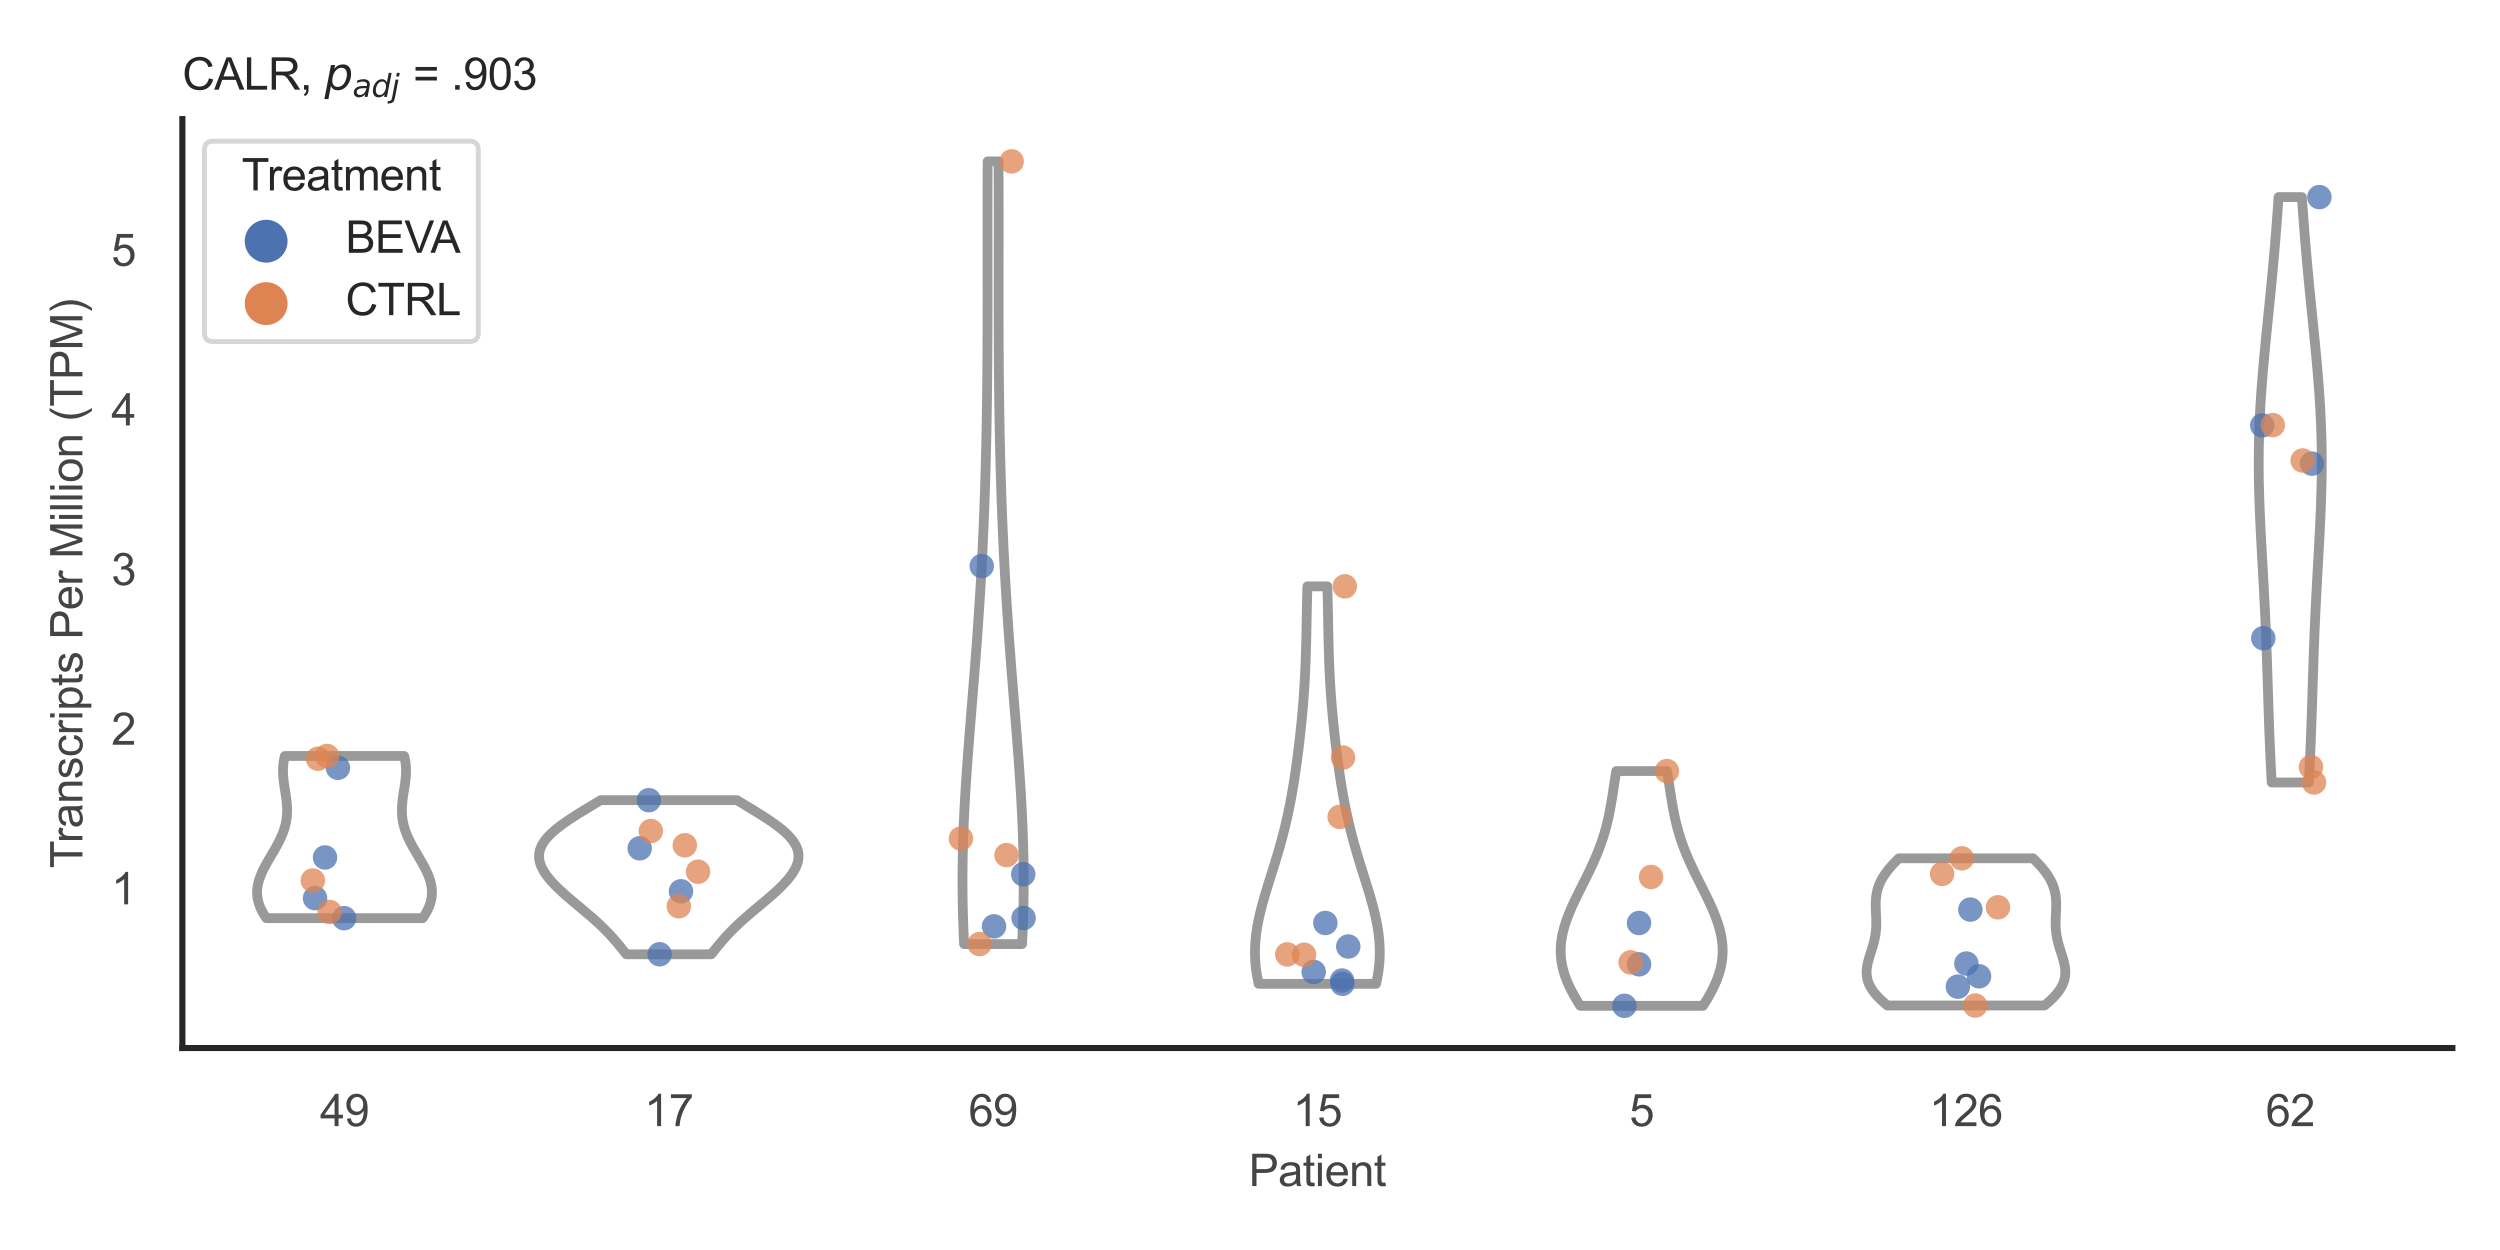 <?xml version="1.0" encoding="utf-8" standalone="no"?>
<!DOCTYPE svg PUBLIC "-//W3C//DTD SVG 1.1//EN"
  "http://www.w3.org/Graphics/SVG/1.1/DTD/svg11.dtd">
<svg xmlns:xlink="http://www.w3.org/1999/xlink" width="510.236pt" height="255.118pt" viewBox="0 0 510.236 255.118" xmlns="http://www.w3.org/2000/svg" version="1.1">
 <defs>
  <style type="text/css">*{stroke-linejoin: round; stroke-linecap: butt}</style>
 </defs>
 <g id="figure_1">
  <g id="patch_1">
   <path d="M 0 255.118 
L 510.236 255.118 
L 510.236 0 
L 0 0 
z
" style="fill: #ffffff"/>
  </g>
  <g id="axes_1">
   <g id="patch_2">
    <path d="M 37.22 213.898 
L 500.516 213.898 
L 500.516 24.32 
L 37.22 24.32 
z
" style="fill: #ffffff"/>
   </g>
   <g id="matplotlib.axis_1">
    <g id="xtick_1">
     <g id="text_1">
      <!-- 49 -->
      <g style="fill: #444444" transform="translate(65.308 229.84)scale(0.09 -0.09)">
       <defs>
        <path id="ArialMT-34" d="M 2069 0 
L 2069 1097 
L 81 1097 
L 81 1613 
L 2172 4581 
L 2631 4581 
L 2631 1613 
L 3250 1613 
L 3250 1097 
L 2631 1097 
L 2631 0 
L 2069 0 
z
M 2069 1613 
L 2069 3678 
L 634 1613 
L 2069 1613 
z
" transform="scale(0.016)"/>
        <path id="ArialMT-39" d="M 350 1059 
L 891 1109 
Q 959 728 1153 556 
Q 1347 384 1650 384 
Q 1909 384 2104 503 
Q 2300 622 2425 820 
Q 2550 1019 2634 1356 
Q 2719 1694 2719 2044 
Q 2719 2081 2716 2156 
Q 2547 1888 2255 1720 
Q 1963 1553 1622 1553 
Q 1053 1553 659 1965 
Q 266 2378 266 3053 
Q 266 3750 677 4175 
Q 1088 4600 1706 4600 
Q 2153 4600 2523 4359 
Q 2894 4119 3086 3673 
Q 3278 3228 3278 2384 
Q 3278 1506 3087 986 
Q 2897 466 2520 194 
Q 2144 -78 1638 -78 
Q 1100 -78 759 220 
Q 419 519 350 1059 
z
M 2653 3081 
Q 2653 3566 2395 3850 
Q 2138 4134 1775 4134 
Q 1400 4134 1122 3828 
Q 844 3522 844 3034 
Q 844 2597 1108 2323 
Q 1372 2050 1759 2050 
Q 2150 2050 2401 2323 
Q 2653 2597 2653 3081 
z
" transform="scale(0.016)"/>
       </defs>
       <use xlink:href="#ArialMT-34"/>
       <use xlink:href="#ArialMT-39" x="55.615"/>
      </g>
     </g>
    </g>
    <g id="xtick_2">
     <g id="text_2">
      <!-- 17 -->
      <g style="fill: #444444" transform="translate(131.493 229.84)scale(0.09 -0.09)">
       <defs>
        <path id="ArialMT-31" d="M 2384 0 
L 1822 0 
L 1822 3584 
Q 1619 3391 1289 3197 
Q 959 3003 697 2906 
L 697 3450 
Q 1169 3672 1522 3987 
Q 1875 4303 2022 4600 
L 2384 4600 
L 2384 0 
z
" transform="scale(0.016)"/>
        <path id="ArialMT-37" d="M 303 3981 
L 303 4522 
L 3269 4522 
L 3269 4084 
Q 2831 3619 2401 2847 
Q 1972 2075 1738 1259 
Q 1569 684 1522 0 
L 944 0 
Q 953 541 1156 1306 
Q 1359 2072 1739 2783 
Q 2119 3494 2547 3981 
L 303 3981 
z
" transform="scale(0.016)"/>
       </defs>
       <use xlink:href="#ArialMT-31"/>
       <use xlink:href="#ArialMT-37" x="55.615"/>
      </g>
     </g>
    </g>
    <g id="xtick_3">
     <g id="text_3">
      <!-- 69 -->
      <g style="fill: #444444" transform="translate(197.678 229.84)scale(0.09 -0.09)">
       <defs>
        <path id="ArialMT-36" d="M 3184 3459 
L 2625 3416 
Q 2550 3747 2413 3897 
Q 2184 4138 1850 4138 
Q 1581 4138 1378 3988 
Q 1113 3794 959 3422 
Q 806 3050 800 2363 
Q 1003 2672 1297 2822 
Q 1591 2972 1913 2972 
Q 2475 2972 2870 2558 
Q 3266 2144 3266 1488 
Q 3266 1056 3080 686 
Q 2894 316 2569 119 
Q 2244 -78 1831 -78 
Q 1128 -78 684 439 
Q 241 956 241 2144 
Q 241 3472 731 4075 
Q 1159 4600 1884 4600 
Q 2425 4600 2770 4297 
Q 3116 3994 3184 3459 
z
M 888 1484 
Q 888 1194 1011 928 
Q 1134 663 1356 523 
Q 1578 384 1822 384 
Q 2178 384 2434 671 
Q 2691 959 2691 1453 
Q 2691 1928 2437 2201 
Q 2184 2475 1800 2475 
Q 1419 2475 1153 2201 
Q 888 1928 888 1484 
z
" transform="scale(0.016)"/>
       </defs>
       <use xlink:href="#ArialMT-36"/>
       <use xlink:href="#ArialMT-39" x="55.615"/>
      </g>
     </g>
    </g>
    <g id="xtick_4">
     <g id="text_4">
      <!-- 15 -->
      <g style="fill: #444444" transform="translate(263.863 229.84)scale(0.09 -0.09)">
       <defs>
        <path id="ArialMT-35" d="M 266 1200 
L 856 1250 
Q 922 819 1161 601 
Q 1400 384 1738 384 
Q 2144 384 2425 690 
Q 2706 997 2706 1503 
Q 2706 1984 2436 2262 
Q 2166 2541 1728 2541 
Q 1456 2541 1237 2417 
Q 1019 2294 894 2097 
L 366 2166 
L 809 4519 
L 3088 4519 
L 3088 3981 
L 1259 3981 
L 1013 2750 
Q 1425 3038 1878 3038 
Q 2478 3038 2890 2622 
Q 3303 2206 3303 1553 
Q 3303 931 2941 478 
Q 2500 -78 1738 -78 
Q 1113 -78 717 272 
Q 322 622 266 1200 
z
" transform="scale(0.016)"/>
       </defs>
       <use xlink:href="#ArialMT-31"/>
       <use xlink:href="#ArialMT-35" x="55.615"/>
      </g>
     </g>
    </g>
    <g id="xtick_5">
     <g id="text_5">
      <!-- 5 -->
      <g style="fill: #444444" transform="translate(332.551 229.84)scale(0.09 -0.09)">
       <use xlink:href="#ArialMT-35"/>
      </g>
     </g>
    </g>
    <g id="xtick_6">
     <g id="text_6">
      <!-- 126 -->
      <g style="fill: #444444" transform="translate(393.731 229.84)scale(0.09 -0.09)">
       <defs>
        <path id="ArialMT-32" d="M 3222 541 
L 3222 0 
L 194 0 
Q 188 203 259 391 
Q 375 700 629 1000 
Q 884 1300 1366 1694 
Q 2113 2306 2375 2664 
Q 2638 3022 2638 3341 
Q 2638 3675 2398 3904 
Q 2159 4134 1775 4134 
Q 1369 4134 1125 3890 
Q 881 3647 878 3216 
L 300 3275 
Q 359 3922 746 4261 
Q 1134 4600 1788 4600 
Q 2447 4600 2831 4234 
Q 3216 3869 3216 3328 
Q 3216 3053 3103 2787 
Q 2991 2522 2730 2228 
Q 2469 1934 1863 1422 
Q 1356 997 1212 845 
Q 1069 694 975 541 
L 3222 541 
z
" transform="scale(0.016)"/>
       </defs>
       <use xlink:href="#ArialMT-31"/>
       <use xlink:href="#ArialMT-32" x="55.615"/>
       <use xlink:href="#ArialMT-36" x="111.23"/>
      </g>
     </g>
    </g>
    <g id="xtick_7">
     <g id="text_7">
      <!-- 62 -->
      <g style="fill: #444444" transform="translate(462.419 229.84)scale(0.09 -0.09)">
       <use xlink:href="#ArialMT-36"/>
       <use xlink:href="#ArialMT-32" x="55.615"/>
      </g>
     </g>
    </g>
    <g id="text_8">
     <!-- Patient -->
     <g style="fill: #444444" transform="translate(254.859 242.071)scale(0.09 -0.09)">
      <defs>
       <path id="ArialMT-50" d="M 494 0 
L 494 4581 
L 2222 4581 
Q 2678 4581 2919 4538 
Q 3256 4481 3484 4323 
Q 3713 4166 3852 3881 
Q 3991 3597 3991 3256 
Q 3991 2672 3619 2267 
Q 3247 1863 2275 1863 
L 1100 1863 
L 1100 0 
L 494 0 
z
M 1100 2403 
L 2284 2403 
Q 2872 2403 3119 2622 
Q 3366 2841 3366 3238 
Q 3366 3525 3220 3729 
Q 3075 3934 2838 4000 
Q 2684 4041 2272 4041 
L 1100 4041 
L 1100 2403 
z
" transform="scale(0.016)"/>
       <path id="ArialMT-61" d="M 2588 409 
Q 2275 144 1986 34 
Q 1697 -75 1366 -75 
Q 819 -75 525 192 
Q 231 459 231 875 
Q 231 1119 342 1320 
Q 453 1522 633 1644 
Q 813 1766 1038 1828 
Q 1203 1872 1538 1913 
Q 2219 1994 2541 2106 
Q 2544 2222 2544 2253 
Q 2544 2597 2384 2738 
Q 2169 2928 1744 2928 
Q 1347 2928 1158 2789 
Q 969 2650 878 2297 
L 328 2372 
Q 403 2725 575 2942 
Q 747 3159 1072 3276 
Q 1397 3394 1825 3394 
Q 2250 3394 2515 3294 
Q 2781 3194 2906 3042 
Q 3031 2891 3081 2659 
Q 3109 2516 3109 2141 
L 3109 1391 
Q 3109 606 3145 398 
Q 3181 191 3288 0 
L 2700 0 
Q 2613 175 2588 409 
z
M 2541 1666 
Q 2234 1541 1622 1453 
Q 1275 1403 1131 1340 
Q 988 1278 909 1158 
Q 831 1038 831 891 
Q 831 666 1001 516 
Q 1172 366 1500 366 
Q 1825 366 2078 508 
Q 2331 650 2450 897 
Q 2541 1088 2541 1459 
L 2541 1666 
z
" transform="scale(0.016)"/>
       <path id="ArialMT-74" d="M 1650 503 
L 1731 6 
Q 1494 -44 1306 -44 
Q 1000 -44 831 53 
Q 663 150 594 308 
Q 525 466 525 972 
L 525 2881 
L 113 2881 
L 113 3319 
L 525 3319 
L 525 4141 
L 1084 4478 
L 1084 3319 
L 1650 3319 
L 1650 2881 
L 1084 2881 
L 1084 941 
Q 1084 700 1114 631 
Q 1144 563 1211 522 
Q 1278 481 1403 481 
Q 1497 481 1650 503 
z
" transform="scale(0.016)"/>
       <path id="ArialMT-69" d="M 425 3934 
L 425 4581 
L 988 4581 
L 988 3934 
L 425 3934 
z
M 425 0 
L 425 3319 
L 988 3319 
L 988 0 
L 425 0 
z
" transform="scale(0.016)"/>
       <path id="ArialMT-65" d="M 2694 1069 
L 3275 997 
Q 3138 488 2766 206 
Q 2394 -75 1816 -75 
Q 1088 -75 661 373 
Q 234 822 234 1631 
Q 234 2469 665 2931 
Q 1097 3394 1784 3394 
Q 2450 3394 2872 2941 
Q 3294 2488 3294 1666 
Q 3294 1616 3291 1516 
L 816 1516 
Q 847 969 1125 678 
Q 1403 388 1819 388 
Q 2128 388 2347 550 
Q 2566 713 2694 1069 
z
M 847 1978 
L 2700 1978 
Q 2663 2397 2488 2606 
Q 2219 2931 1791 2931 
Q 1403 2931 1139 2672 
Q 875 2413 847 1978 
z
" transform="scale(0.016)"/>
       <path id="ArialMT-6e" d="M 422 0 
L 422 3319 
L 928 3319 
L 928 2847 
Q 1294 3394 1984 3394 
Q 2284 3394 2536 3286 
Q 2788 3178 2913 3003 
Q 3038 2828 3088 2588 
Q 3119 2431 3119 2041 
L 3119 0 
L 2556 0 
L 2556 2019 
Q 2556 2363 2490 2533 
Q 2425 2703 2258 2804 
Q 2091 2906 1866 2906 
Q 1506 2906 1245 2678 
Q 984 2450 984 1813 
L 984 0 
L 422 0 
z
" transform="scale(0.016)"/>
      </defs>
      <use xlink:href="#ArialMT-50"/>
      <use xlink:href="#ArialMT-61" x="66.699"/>
      <use xlink:href="#ArialMT-74" x="122.314"/>
      <use xlink:href="#ArialMT-69" x="150.098"/>
      <use xlink:href="#ArialMT-65" x="172.314"/>
      <use xlink:href="#ArialMT-6e" x="227.93"/>
      <use xlink:href="#ArialMT-74" x="283.545"/>
     </g>
    </g>
   </g>
   <g id="matplotlib.axis_2">
    <g id="ytick_1">
     <g id="text_9">
      <!-- 1 -->
      <g style="fill: #444444" transform="translate(22.715 184.571)scale(0.09 -0.09)">
       <use xlink:href="#ArialMT-31"/>
      </g>
     </g>
    </g>
    <g id="ytick_2">
     <g id="text_10">
      <!-- 2 -->
      <g style="fill: #444444" transform="translate(22.715 151.993)scale(0.09 -0.09)">
       <use xlink:href="#ArialMT-32"/>
      </g>
     </g>
    </g>
    <g id="ytick_3">
     <g id="text_11">
      <!-- 3 -->
      <g style="fill: #444444" transform="translate(22.715 119.414)scale(0.09 -0.09)">
       <defs>
        <path id="ArialMT-33" d="M 269 1209 
L 831 1284 
Q 928 806 1161 595 
Q 1394 384 1728 384 
Q 2125 384 2398 659 
Q 2672 934 2672 1341 
Q 2672 1728 2419 1979 
Q 2166 2231 1775 2231 
Q 1616 2231 1378 2169 
L 1441 2663 
Q 1497 2656 1531 2656 
Q 1891 2656 2178 2843 
Q 2466 3031 2466 3422 
Q 2466 3731 2256 3934 
Q 2047 4138 1716 4138 
Q 1388 4138 1169 3931 
Q 950 3725 888 3313 
L 325 3413 
Q 428 3978 793 4289 
Q 1159 4600 1703 4600 
Q 2078 4600 2393 4439 
Q 2709 4278 2876 4000 
Q 3044 3722 3044 3409 
Q 3044 3113 2884 2869 
Q 2725 2625 2413 2481 
Q 2819 2388 3044 2092 
Q 3269 1797 3269 1353 
Q 3269 753 2831 336 
Q 2394 -81 1725 -81 
Q 1122 -81 723 278 
Q 325 638 269 1209 
z
" transform="scale(0.016)"/>
       </defs>
       <use xlink:href="#ArialMT-33"/>
      </g>
     </g>
    </g>
    <g id="ytick_4">
     <g id="text_12">
      <!-- 4 -->
      <g style="fill: #444444" transform="translate(22.715 86.836)scale(0.09 -0.09)">
       <use xlink:href="#ArialMT-34"/>
      </g>
     </g>
    </g>
    <g id="ytick_5">
     <g id="text_13">
      <!-- 5 -->
      <g style="fill: #444444" transform="translate(22.715 54.258)scale(0.09 -0.09)">
       <use xlink:href="#ArialMT-35"/>
      </g>
     </g>
    </g>
    <g id="text_14">
     <!-- Transcripts Per Million (TPM) -->
     <g style="fill: #444444" transform="translate(16.821 177.194)rotate(-90)scale(0.09 -0.09)">
      <defs>
       <path id="ArialMT-54" d="M 1659 0 
L 1659 4041 
L 150 4041 
L 150 4581 
L 3781 4581 
L 3781 4041 
L 2266 4041 
L 2266 0 
L 1659 0 
z
" transform="scale(0.016)"/>
       <path id="ArialMT-72" d="M 416 0 
L 416 3319 
L 922 3319 
L 922 2816 
Q 1116 3169 1280 3281 
Q 1444 3394 1641 3394 
Q 1925 3394 2219 3213 
L 2025 2691 
Q 1819 2813 1613 2813 
Q 1428 2813 1281 2702 
Q 1134 2591 1072 2394 
Q 978 2094 978 1738 
L 978 0 
L 416 0 
z
" transform="scale(0.016)"/>
       <path id="ArialMT-73" d="M 197 991 
L 753 1078 
Q 800 744 1014 566 
Q 1228 388 1613 388 
Q 2000 388 2187 545 
Q 2375 703 2375 916 
Q 2375 1106 2209 1216 
Q 2094 1291 1634 1406 
Q 1016 1563 777 1677 
Q 538 1791 414 1992 
Q 291 2194 291 2438 
Q 291 2659 392 2848 
Q 494 3038 669 3163 
Q 800 3259 1026 3326 
Q 1253 3394 1513 3394 
Q 1903 3394 2198 3281 
Q 2494 3169 2634 2976 
Q 2775 2784 2828 2463 
L 2278 2388 
Q 2241 2644 2061 2787 
Q 1881 2931 1553 2931 
Q 1166 2931 1000 2803 
Q 834 2675 834 2503 
Q 834 2394 903 2306 
Q 972 2216 1119 2156 
Q 1203 2125 1616 2013 
Q 2213 1853 2448 1751 
Q 2684 1650 2818 1456 
Q 2953 1263 2953 975 
Q 2953 694 2789 445 
Q 2625 197 2315 61 
Q 2006 -75 1616 -75 
Q 969 -75 630 194 
Q 291 463 197 991 
z
" transform="scale(0.016)"/>
       <path id="ArialMT-63" d="M 2588 1216 
L 3141 1144 
Q 3050 572 2676 248 
Q 2303 -75 1759 -75 
Q 1078 -75 664 370 
Q 250 816 250 1647 
Q 250 2184 428 2587 
Q 606 2991 970 3192 
Q 1334 3394 1763 3394 
Q 2303 3394 2647 3120 
Q 2991 2847 3088 2344 
L 2541 2259 
Q 2463 2594 2264 2762 
Q 2066 2931 1784 2931 
Q 1359 2931 1093 2626 
Q 828 2322 828 1663 
Q 828 994 1084 691 
Q 1341 388 1753 388 
Q 2084 388 2306 591 
Q 2528 794 2588 1216 
z
" transform="scale(0.016)"/>
       <path id="ArialMT-70" d="M 422 -1272 
L 422 3319 
L 934 3319 
L 934 2888 
Q 1116 3141 1344 3267 
Q 1572 3394 1897 3394 
Q 2322 3394 2647 3175 
Q 2972 2956 3137 2557 
Q 3303 2159 3303 1684 
Q 3303 1175 3120 767 
Q 2938 359 2589 142 
Q 2241 -75 1856 -75 
Q 1575 -75 1351 44 
Q 1128 163 984 344 
L 984 -1272 
L 422 -1272 
z
M 931 1641 
Q 931 1000 1190 694 
Q 1450 388 1819 388 
Q 2194 388 2461 705 
Q 2728 1022 2728 1688 
Q 2728 2322 2467 2637 
Q 2206 2953 1844 2953 
Q 1484 2953 1207 2617 
Q 931 2281 931 1641 
z
" transform="scale(0.016)"/>
       <path id="ArialMT-20" transform="scale(0.016)"/>
       <path id="ArialMT-4d" d="M 475 0 
L 475 4581 
L 1388 4581 
L 2472 1338 
Q 2622 884 2691 659 
Q 2769 909 2934 1394 
L 4031 4581 
L 4847 4581 
L 4847 0 
L 4263 0 
L 4263 3834 
L 2931 0 
L 2384 0 
L 1059 3900 
L 1059 0 
L 475 0 
z
" transform="scale(0.016)"/>
       <path id="ArialMT-6c" d="M 409 0 
L 409 4581 
L 972 4581 
L 972 0 
L 409 0 
z
" transform="scale(0.016)"/>
       <path id="ArialMT-6f" d="M 213 1659 
Q 213 2581 725 3025 
Q 1153 3394 1769 3394 
Q 2453 3394 2887 2945 
Q 3322 2497 3322 1706 
Q 3322 1066 3130 698 
Q 2938 331 2570 128 
Q 2203 -75 1769 -75 
Q 1072 -75 642 372 
Q 213 819 213 1659 
z
M 791 1659 
Q 791 1022 1069 705 
Q 1347 388 1769 388 
Q 2188 388 2466 706 
Q 2744 1025 2744 1678 
Q 2744 2294 2464 2611 
Q 2184 2928 1769 2928 
Q 1347 2928 1069 2612 
Q 791 2297 791 1659 
z
" transform="scale(0.016)"/>
       <path id="ArialMT-28" d="M 1497 -1347 
Q 1031 -759 709 28 
Q 388 816 388 1659 
Q 388 2403 628 3084 
Q 909 3875 1497 4659 
L 1900 4659 
Q 1522 4009 1400 3731 
Q 1209 3300 1100 2831 
Q 966 2247 966 1656 
Q 966 153 1900 -1347 
L 1497 -1347 
z
" transform="scale(0.016)"/>
       <path id="ArialMT-29" d="M 791 -1347 
L 388 -1347 
Q 1322 153 1322 1656 
Q 1322 2244 1188 2822 
Q 1081 3291 891 3722 
Q 769 4003 388 4659 
L 791 4659 
Q 1378 3875 1659 3084 
Q 1900 2403 1900 1659 
Q 1900 816 1576 28 
Q 1253 -759 791 -1347 
z
" transform="scale(0.016)"/>
      </defs>
      <use xlink:href="#ArialMT-54"/>
      <use xlink:href="#ArialMT-72" x="57.334"/>
      <use xlink:href="#ArialMT-61" x="90.635"/>
      <use xlink:href="#ArialMT-6e" x="146.25"/>
      <use xlink:href="#ArialMT-73" x="201.865"/>
      <use xlink:href="#ArialMT-63" x="251.865"/>
      <use xlink:href="#ArialMT-72" x="301.865"/>
      <use xlink:href="#ArialMT-69" x="335.166"/>
      <use xlink:href="#ArialMT-70" x="357.383"/>
      <use xlink:href="#ArialMT-74" x="412.998"/>
      <use xlink:href="#ArialMT-73" x="440.781"/>
      <use xlink:href="#ArialMT-20" x="490.781"/>
      <use xlink:href="#ArialMT-50" x="518.564"/>
      <use xlink:href="#ArialMT-65" x="585.264"/>
      <use xlink:href="#ArialMT-72" x="640.879"/>
      <use xlink:href="#ArialMT-20" x="674.18"/>
      <use xlink:href="#ArialMT-4d" x="701.963"/>
      <use xlink:href="#ArialMT-69" x="785.264"/>
      <use xlink:href="#ArialMT-6c" x="807.48"/>
      <use xlink:href="#ArialMT-6c" x="829.697"/>
      <use xlink:href="#ArialMT-69" x="851.914"/>
      <use xlink:href="#ArialMT-6f" x="874.131"/>
      <use xlink:href="#ArialMT-6e" x="929.746"/>
      <use xlink:href="#ArialMT-20" x="985.361"/>
      <use xlink:href="#ArialMT-28" x="1013.145"/>
      <use xlink:href="#ArialMT-54" x="1046.445"/>
      <use xlink:href="#ArialMT-50" x="1107.529"/>
      <use xlink:href="#ArialMT-4d" x="1174.229"/>
      <use xlink:href="#ArialMT-29" x="1257.529"/>
     </g>
    </g>
   </g>
   <g id="PolyCollection_1">
    <defs>
     <path id="mb55527c101" d="M 86.262 -67.721 
L 54.364 -67.721 
L 54.137 -68.056 
L 53.924 -68.39 
L 53.723 -68.724 
L 53.537 -69.059 
L 53.364 -69.393 
L 53.206 -69.728 
L 53.063 -70.062 
L 52.935 -70.396 
L 52.822 -70.731 
L 52.725 -71.065 
L 52.644 -71.399 
L 52.578 -71.734 
L 52.527 -72.068 
L 52.492 -72.403 
L 52.473 -72.737 
L 52.469 -73.071 
L 52.48 -73.406 
L 52.506 -73.74 
L 52.546 -74.074 
L 52.601 -74.409 
L 52.669 -74.743 
L 52.75 -75.077 
L 52.844 -75.412 
L 52.949 -75.746 
L 53.067 -76.081 
L 53.195 -76.415 
L 53.333 -76.749 
L 53.481 -77.084 
L 53.637 -77.418 
L 53.801 -77.752 
L 53.972 -78.087 
L 54.15 -78.421 
L 54.332 -78.755 
L 54.52 -79.09 
L 54.711 -79.424 
L 54.904 -79.759 
L 55.1 -80.093 
L 55.297 -80.427 
L 55.494 -80.762 
L 55.691 -81.096 
L 55.886 -81.43 
L 56.078 -81.765 
L 56.268 -82.099 
L 56.454 -82.433 
L 56.636 -82.768 
L 56.812 -83.102 
L 56.982 -83.437 
L 57.146 -83.771 
L 57.303 -84.105 
L 57.453 -84.44 
L 57.594 -84.774 
L 57.727 -85.108 
L 57.851 -85.443 
L 57.966 -85.777 
L 58.072 -86.111 
L 58.168 -86.446 
L 58.254 -86.78 
L 58.331 -87.115 
L 58.397 -87.449 
L 58.454 -87.783 
L 58.502 -88.118 
L 58.539 -88.452 
L 58.568 -88.786 
L 58.587 -89.121 
L 58.597 -89.455 
L 58.6 -89.79 
L 58.594 -90.124 
L 58.581 -90.458 
L 58.561 -90.793 
L 58.535 -91.127 
L 58.502 -91.461 
L 58.465 -91.796 
L 58.424 -92.13 
L 58.378 -92.464 
L 58.33 -92.799 
L 58.279 -93.133 
L 58.227 -93.468 
L 58.174 -93.802 
L 58.121 -94.136 
L 58.069 -94.471 
L 58.019 -94.805 
L 57.971 -95.139 
L 57.926 -95.474 
L 57.884 -95.808 
L 57.848 -96.142 
L 57.816 -96.477 
L 57.791 -96.811 
L 57.772 -97.146 
L 57.76 -97.48 
L 57.756 -97.814 
L 57.76 -98.149 
L 57.773 -98.483 
L 57.795 -98.817 
L 57.827 -99.152 
L 57.868 -99.486 
L 57.919 -99.82 
L 57.981 -100.155 
L 58.053 -100.489 
L 58.135 -100.824 
L 82.49 -100.824 
L 82.49 -100.824 
L 82.573 -100.489 
L 82.645 -100.155 
L 82.706 -99.82 
L 82.757 -99.486 
L 82.799 -99.152 
L 82.83 -98.817 
L 82.852 -98.483 
L 82.865 -98.149 
L 82.869 -97.814 
L 82.865 -97.48 
L 82.853 -97.146 
L 82.834 -96.811 
L 82.809 -96.477 
L 82.777 -96.142 
L 82.741 -95.808 
L 82.7 -95.474 
L 82.655 -95.139 
L 82.607 -94.805 
L 82.556 -94.471 
L 82.504 -94.136 
L 82.451 -93.802 
L 82.398 -93.468 
L 82.346 -93.133 
L 82.295 -92.799 
L 82.247 -92.464 
L 82.202 -92.13 
L 82.16 -91.796 
L 82.123 -91.461 
L 82.091 -91.127 
L 82.064 -90.793 
L 82.044 -90.458 
L 82.031 -90.124 
L 82.025 -89.79 
L 82.028 -89.455 
L 82.038 -89.121 
L 82.058 -88.786 
L 82.086 -88.452 
L 82.124 -88.118 
L 82.171 -87.783 
L 82.228 -87.449 
L 82.294 -87.115 
L 82.371 -86.78 
L 82.457 -86.446 
L 82.553 -86.111 
L 82.659 -85.777 
L 82.774 -85.443 
L 82.898 -85.108 
L 83.031 -84.774 
L 83.172 -84.44 
L 83.322 -84.105 
L 83.479 -83.771 
L 83.643 -83.437 
L 83.813 -83.102 
L 83.99 -82.768 
L 84.171 -82.433 
L 84.357 -82.099 
L 84.547 -81.765 
L 84.74 -81.43 
L 84.935 -81.096 
L 85.131 -80.762 
L 85.328 -80.427 
L 85.525 -80.093 
L 85.721 -79.759 
L 85.914 -79.424 
L 86.105 -79.09 
L 86.293 -78.755 
L 86.476 -78.421 
L 86.653 -78.087 
L 86.824 -77.752 
L 86.988 -77.418 
L 87.144 -77.084 
L 87.292 -76.749 
L 87.43 -76.415 
L 87.558 -76.081 
L 87.676 -75.746 
L 87.782 -75.412 
L 87.875 -75.077 
L 87.957 -74.743 
L 88.025 -74.409 
L 88.079 -74.074 
L 88.119 -73.74 
L 88.145 -73.406 
L 88.156 -73.071 
L 88.152 -72.737 
L 88.133 -72.403 
L 88.098 -72.068 
L 88.048 -71.734 
L 87.982 -71.399 
L 87.9 -71.065 
L 87.803 -70.731 
L 87.69 -70.396 
L 87.562 -70.062 
L 87.419 -69.728 
L 87.261 -69.393 
L 87.089 -69.059 
L 86.902 -68.724 
L 86.702 -68.39 
L 86.488 -68.056 
L 86.262 -67.721 
z
" style="stroke: #999999; stroke-width: 2"/>
    </defs>
    <g clip-path="url(#p41ce602eb4)">
     <use xlink:href="#mb55527c101" x="0" y="255.118" style="fill: #ffffff; stroke: #999999; stroke-width: 2"/>
    </g>
   </g>
   <g id="PolyCollection_2">
    <defs>
     <path id="mf63e320a2b" d="M 145.177 -60.355 
L 127.819 -60.355 
L 127.571 -60.673 
L 127.32 -60.991 
L 127.068 -61.308 
L 126.813 -61.626 
L 126.556 -61.944 
L 126.295 -62.261 
L 126.031 -62.579 
L 125.762 -62.897 
L 125.489 -63.214 
L 125.211 -63.532 
L 124.927 -63.85 
L 124.638 -64.167 
L 124.343 -64.485 
L 124.042 -64.803 
L 123.734 -65.12 
L 123.42 -65.438 
L 123.099 -65.756 
L 122.772 -66.073 
L 122.439 -66.391 
L 122.099 -66.709 
L 121.753 -67.026 
L 121.401 -67.344 
L 121.044 -67.662 
L 120.682 -67.979 
L 120.315 -68.297 
L 119.944 -68.615 
L 119.57 -68.932 
L 119.194 -69.25 
L 118.815 -69.568 
L 118.435 -69.885 
L 118.054 -70.203 
L 117.674 -70.52 
L 117.294 -70.838 
L 116.916 -71.156 
L 116.541 -71.473 
L 116.169 -71.791 
L 115.8 -72.109 
L 115.437 -72.426 
L 115.079 -72.744 
L 114.727 -73.062 
L 114.383 -73.379 
L 114.046 -73.697 
L 113.717 -74.015 
L 113.398 -74.332 
L 113.089 -74.65 
L 112.79 -74.968 
L 112.503 -75.285 
L 112.228 -75.603 
L 111.966 -75.921 
L 111.717 -76.238 
L 111.482 -76.556 
L 111.262 -76.874 
L 111.058 -77.191 
L 110.87 -77.509 
L 110.699 -77.827 
L 110.546 -78.144 
L 110.411 -78.462 
L 110.295 -78.78 
L 110.199 -79.097 
L 110.123 -79.415 
L 110.068 -79.733 
L 110.035 -80.05 
L 110.024 -80.368 
L 110.035 -80.686 
L 110.069 -81.003 
L 110.126 -81.321 
L 110.207 -81.639 
L 110.311 -81.956 
L 110.439 -82.274 
L 110.591 -82.591 
L 110.766 -82.909 
L 110.965 -83.227 
L 111.188 -83.544 
L 111.433 -83.862 
L 111.701 -84.18 
L 111.991 -84.497 
L 112.302 -84.815 
L 112.634 -85.133 
L 112.986 -85.45 
L 113.357 -85.768 
L 113.746 -86.086 
L 114.153 -86.403 
L 114.575 -86.721 
L 115.012 -87.039 
L 115.464 -87.356 
L 115.928 -87.674 
L 116.403 -87.992 
L 116.889 -88.309 
L 117.384 -88.627 
L 117.887 -88.945 
L 118.397 -89.262 
L 118.912 -89.58 
L 119.432 -89.898 
L 119.955 -90.215 
L 120.48 -90.533 
L 121.006 -90.851 
L 121.532 -91.168 
L 122.056 -91.486 
L 122.579 -91.804 
L 150.417 -91.804 
L 150.417 -91.804 
L 150.939 -91.486 
L 151.464 -91.168 
L 151.99 -90.851 
L 152.516 -90.533 
L 153.041 -90.215 
L 153.563 -89.898 
L 154.083 -89.58 
L 154.598 -89.262 
L 155.108 -88.945 
L 155.611 -88.627 
L 156.106 -88.309 
L 156.592 -87.992 
L 157.068 -87.674 
L 157.532 -87.356 
L 157.983 -87.039 
L 158.42 -86.721 
L 158.843 -86.403 
L 159.249 -86.086 
L 159.638 -85.768 
L 160.009 -85.45 
L 160.361 -85.133 
L 160.693 -84.815 
L 161.004 -84.497 
L 161.294 -84.18 
L 161.562 -83.862 
L 161.808 -83.544 
L 162.03 -83.227 
L 162.229 -82.909 
L 162.405 -82.591 
L 162.557 -82.274 
L 162.685 -81.956 
L 162.789 -81.639 
L 162.87 -81.321 
L 162.927 -81.003 
L 162.961 -80.686 
L 162.972 -80.368 
L 162.961 -80.05 
L 162.927 -79.733 
L 162.872 -79.415 
L 162.797 -79.097 
L 162.701 -78.78 
L 162.585 -78.462 
L 162.45 -78.144 
L 162.297 -77.827 
L 162.126 -77.509 
L 161.938 -77.191 
L 161.734 -76.874 
L 161.514 -76.556 
L 161.279 -76.238 
L 161.03 -75.921 
L 160.768 -75.603 
L 160.492 -75.285 
L 160.205 -74.968 
L 159.907 -74.65 
L 159.597 -74.332 
L 159.278 -74.015 
L 158.95 -73.697 
L 158.613 -73.379 
L 158.268 -73.062 
L 157.917 -72.744 
L 157.559 -72.426 
L 157.195 -72.109 
L 156.827 -71.791 
L 156.455 -71.473 
L 156.079 -71.156 
L 155.701 -70.838 
L 155.322 -70.52 
L 154.941 -70.203 
L 154.561 -69.885 
L 154.181 -69.568 
L 153.802 -69.25 
L 153.425 -68.932 
L 153.051 -68.615 
L 152.681 -68.297 
L 152.314 -67.979 
L 151.952 -67.662 
L 151.595 -67.344 
L 151.243 -67.026 
L 150.897 -66.709 
L 150.557 -66.391 
L 150.223 -66.073 
L 149.896 -65.756 
L 149.575 -65.438 
L 149.261 -65.12 
L 148.954 -64.803 
L 148.652 -64.485 
L 148.357 -64.167 
L 148.068 -63.85 
L 147.785 -63.532 
L 147.507 -63.214 
L 147.233 -62.897 
L 146.965 -62.579 
L 146.7 -62.261 
L 146.44 -61.944 
L 146.182 -61.626 
L 145.927 -61.308 
L 145.675 -60.991 
L 145.425 -60.673 
L 145.177 -60.355 
z
" style="stroke: #999999; stroke-width: 2"/>
    </defs>
    <g clip-path="url(#p41ce602eb4)">
     <use xlink:href="#mf63e320a2b" x="0" y="255.118" style="fill: #ffffff; stroke: #999999; stroke-width: 2"/>
    </g>
   </g>
   <g id="PolyCollection_3">
    <defs>
     <path id="mc7a87eb96b" d="M 208.598 -62.438 
L 196.768 -62.438 
L 196.692 -64.052 
L 196.625 -65.665 
L 196.569 -67.279 
L 196.522 -68.892 
L 196.486 -70.506 
L 196.46 -72.119 
L 196.444 -73.733 
L 196.439 -75.347 
L 196.444 -76.96 
L 196.46 -78.574 
L 196.485 -80.187 
L 196.521 -81.801 
L 196.565 -83.414 
L 196.619 -85.028 
L 196.682 -86.642 
L 196.753 -88.255 
L 196.831 -89.869 
L 196.918 -91.482 
L 197.011 -93.096 
L 197.11 -94.709 
L 197.215 -96.323 
L 197.325 -97.936 
L 197.44 -99.55 
L 197.559 -101.164 
L 197.681 -102.777 
L 197.806 -104.391 
L 197.933 -106.004 
L 198.062 -107.618 
L 198.192 -109.231 
L 198.323 -110.845 
L 198.453 -112.459 
L 198.584 -114.072 
L 198.714 -115.686 
L 198.843 -117.299 
L 198.97 -118.913 
L 199.095 -120.526 
L 199.218 -122.14 
L 199.339 -123.754 
L 199.457 -125.367 
L 199.572 -126.981 
L 199.684 -128.594 
L 199.793 -130.208 
L 199.899 -131.821 
L 200.001 -133.435 
L 200.099 -135.048 
L 200.194 -136.662 
L 200.285 -138.276 
L 200.373 -139.889 
L 200.457 -141.503 
L 200.537 -143.116 
L 200.614 -144.73 
L 200.687 -146.343 
L 200.757 -147.957 
L 200.823 -149.571 
L 200.886 -151.184 
L 200.945 -152.798 
L 201.002 -154.411 
L 201.054 -156.025 
L 201.104 -157.638 
L 201.151 -159.252 
L 201.194 -160.865 
L 201.234 -162.479 
L 201.272 -164.093 
L 201.307 -165.706 
L 201.339 -167.32 
L 201.368 -168.933 
L 201.395 -170.547 
L 201.419 -172.16 
L 201.441 -173.774 
L 201.461 -175.388 
L 201.478 -177.001 
L 201.493 -178.615 
L 201.506 -180.228 
L 201.517 -181.842 
L 201.527 -183.455 
L 201.534 -185.069 
L 201.54 -186.683 
L 201.545 -188.296 
L 201.548 -189.91 
L 201.551 -191.523 
L 201.552 -193.137 
L 201.552 -194.75 
L 201.552 -196.364 
L 201.551 -197.977 
L 201.55 -199.591 
L 201.549 -201.205 
L 201.547 -202.818 
L 201.546 -204.432 
L 201.544 -206.045 
L 201.544 -207.659 
L 201.543 -209.272 
L 201.543 -210.886 
L 201.544 -212.5 
L 201.546 -214.113 
L 201.549 -215.727 
L 201.553 -217.34 
L 201.558 -218.954 
L 201.564 -220.567 
L 201.572 -222.181 
L 203.794 -222.181 
L 203.794 -222.181 
L 203.801 -220.567 
L 203.808 -218.954 
L 203.813 -217.34 
L 203.817 -215.727 
L 203.82 -214.113 
L 203.821 -212.5 
L 203.822 -210.886 
L 203.823 -209.272 
L 203.822 -207.659 
L 203.821 -206.045 
L 203.82 -204.432 
L 203.819 -202.818 
L 203.817 -201.205 
L 203.816 -199.591 
L 203.815 -197.977 
L 203.814 -196.364 
L 203.813 -194.75 
L 203.814 -193.137 
L 203.815 -191.523 
L 203.817 -189.91 
L 203.821 -188.296 
L 203.826 -186.683 
L 203.832 -185.069 
L 203.839 -183.455 
L 203.849 -181.842 
L 203.86 -180.228 
L 203.873 -178.615 
L 203.888 -177.001 
L 203.905 -175.388 
L 203.925 -173.774 
L 203.947 -172.16 
L 203.971 -170.547 
L 203.998 -168.933 
L 204.027 -167.32 
L 204.059 -165.706 
L 204.094 -164.093 
L 204.131 -162.479 
L 204.172 -160.865 
L 204.215 -159.252 
L 204.262 -157.638 
L 204.312 -156.025 
L 204.364 -154.411 
L 204.42 -152.798 
L 204.48 -151.184 
L 204.543 -149.571 
L 204.609 -147.957 
L 204.678 -146.343 
L 204.752 -144.73 
L 204.828 -143.116 
L 204.909 -141.503 
L 204.993 -139.889 
L 205.081 -138.276 
L 205.172 -136.662 
L 205.267 -135.048 
L 205.365 -133.435 
L 205.467 -131.821 
L 205.573 -130.208 
L 205.682 -128.594 
L 205.794 -126.981 
L 205.909 -125.367 
L 206.027 -123.754 
L 206.148 -122.14 
L 206.271 -120.526 
L 206.396 -118.913 
L 206.523 -117.299 
L 206.652 -115.686 
L 206.782 -114.072 
L 206.912 -112.459 
L 207.043 -110.845 
L 207.174 -109.231 
L 207.304 -107.618 
L 207.433 -106.004 
L 207.56 -104.391 
L 207.685 -102.777 
L 207.807 -101.164 
L 207.926 -99.55 
L 208.041 -97.936 
L 208.151 -96.323 
L 208.256 -94.709 
L 208.355 -93.096 
L 208.448 -91.482 
L 208.534 -89.869 
L 208.613 -88.255 
L 208.684 -86.642 
L 208.747 -85.028 
L 208.801 -83.414 
L 208.845 -81.801 
L 208.881 -80.187 
L 208.906 -78.574 
L 208.921 -76.96 
L 208.927 -75.347 
L 208.922 -73.733 
L 208.906 -72.119 
L 208.88 -70.506 
L 208.844 -68.892 
L 208.797 -67.279 
L 208.741 -65.665 
L 208.674 -64.052 
L 208.598 -62.438 
z
" style="stroke: #999999; stroke-width: 2"/>
    </defs>
    <g clip-path="url(#p41ce602eb4)">
     <use xlink:href="#mc7a87eb96b" x="0" y="255.118" style="fill: #ffffff; stroke: #999999; stroke-width: 2"/>
    </g>
   </g>
   <g id="PolyCollection_4">
    <defs>
     <path id="m027ba668f8" d="M 280.851 -54.329 
L 256.885 -54.329 
L 256.708 -55.148 
L 256.553 -55.967 
L 256.422 -56.787 
L 256.315 -57.606 
L 256.233 -58.426 
L 256.176 -59.245 
L 256.143 -60.065 
L 256.135 -60.884 
L 256.151 -61.703 
L 256.191 -62.523 
L 256.254 -63.342 
L 256.339 -64.162 
L 256.445 -64.981 
L 256.572 -65.8 
L 256.717 -66.62 
L 256.88 -67.439 
L 257.06 -68.259 
L 257.254 -69.078 
L 257.461 -69.897 
L 257.681 -70.717 
L 257.91 -71.536 
L 258.147 -72.356 
L 258.392 -73.175 
L 258.642 -73.994 
L 258.897 -74.814 
L 259.153 -75.633 
L 259.411 -76.453 
L 259.669 -77.272 
L 259.926 -78.092 
L 260.18 -78.911 
L 260.431 -79.73 
L 260.678 -80.55 
L 260.92 -81.369 
L 261.157 -82.189 
L 261.388 -83.008 
L 261.612 -83.827 
L 261.829 -84.647 
L 262.039 -85.466 
L 262.242 -86.286 
L 262.439 -87.105 
L 262.627 -87.924 
L 262.809 -88.744 
L 262.984 -89.563 
L 263.152 -90.383 
L 263.314 -91.202 
L 263.47 -92.022 
L 263.62 -92.841 
L 263.764 -93.66 
L 263.903 -94.48 
L 264.037 -95.299 
L 264.167 -96.119 
L 264.292 -96.938 
L 264.413 -97.757 
L 264.531 -98.577 
L 264.645 -99.396 
L 264.755 -100.216 
L 264.862 -101.035 
L 264.966 -101.854 
L 265.068 -102.674 
L 265.166 -103.493 
L 265.261 -104.313 
L 265.353 -105.132 
L 265.443 -105.951 
L 265.529 -106.771 
L 265.613 -107.59 
L 265.693 -108.41 
L 265.77 -109.229 
L 265.844 -110.049 
L 265.914 -110.868 
L 265.981 -111.687 
L 266.045 -112.507 
L 266.105 -113.326 
L 266.161 -114.146 
L 266.214 -114.965 
L 266.264 -115.784 
L 266.31 -116.604 
L 266.352 -117.423 
L 266.391 -118.243 
L 266.427 -119.062 
L 266.46 -119.881 
L 266.49 -120.701 
L 266.517 -121.52 
L 266.541 -122.34 
L 266.564 -123.159 
L 266.584 -123.979 
L 266.603 -124.798 
L 266.621 -125.617 
L 266.637 -126.437 
L 266.653 -127.256 
L 266.668 -128.076 
L 266.683 -128.895 
L 266.699 -129.714 
L 266.715 -130.534 
L 266.731 -131.353 
L 266.749 -132.173 
L 266.769 -132.992 
L 266.789 -133.811 
L 266.812 -134.631 
L 266.836 -135.45 
L 270.9 -135.45 
L 270.9 -135.45 
L 270.924 -134.631 
L 270.947 -133.811 
L 270.968 -132.992 
L 270.987 -132.173 
L 271.005 -131.353 
L 271.022 -130.534 
L 271.037 -129.714 
L 271.053 -128.895 
L 271.068 -128.076 
L 271.083 -127.256 
L 271.099 -126.437 
L 271.116 -125.617 
L 271.133 -124.798 
L 271.152 -123.979 
L 271.172 -123.159 
L 271.195 -122.34 
L 271.219 -121.52 
L 271.247 -120.701 
L 271.276 -119.881 
L 271.309 -119.062 
L 271.345 -118.243 
L 271.384 -117.423 
L 271.427 -116.604 
L 271.472 -115.784 
L 271.522 -114.965 
L 271.575 -114.146 
L 271.631 -113.326 
L 271.691 -112.507 
L 271.755 -111.687 
L 271.822 -110.868 
L 271.893 -110.049 
L 271.966 -109.229 
L 272.043 -108.41 
L 272.124 -107.59 
L 272.207 -106.771 
L 272.293 -105.951 
L 272.383 -105.132 
L 272.475 -104.313 
L 272.57 -103.493 
L 272.669 -102.674 
L 272.77 -101.854 
L 272.874 -101.035 
L 272.981 -100.216 
L 273.092 -99.396 
L 273.206 -98.577 
L 273.323 -97.757 
L 273.444 -96.938 
L 273.569 -96.119 
L 273.699 -95.299 
L 273.833 -94.48 
L 273.972 -93.66 
L 274.117 -92.841 
L 274.266 -92.022 
L 274.422 -91.202 
L 274.584 -90.383 
L 274.752 -89.563 
L 274.927 -88.744 
L 275.109 -87.924 
L 275.298 -87.105 
L 275.494 -86.286 
L 275.697 -85.466 
L 275.907 -84.647 
L 276.125 -83.827 
L 276.349 -83.008 
L 276.579 -82.189 
L 276.816 -81.369 
L 277.058 -80.55 
L 277.305 -79.73 
L 277.556 -78.911 
L 277.81 -78.092 
L 278.067 -77.272 
L 278.325 -76.453 
L 278.583 -75.633 
L 278.84 -74.814 
L 279.094 -73.994 
L 279.344 -73.175 
L 279.589 -72.356 
L 279.826 -71.536 
L 280.056 -70.717 
L 280.275 -69.897 
L 280.482 -69.078 
L 280.676 -68.259 
L 280.856 -67.439 
L 281.019 -66.62 
L 281.164 -65.8 
L 281.291 -64.981 
L 281.397 -64.162 
L 281.483 -63.342 
L 281.546 -62.523 
L 281.585 -61.703 
L 281.602 -60.884 
L 281.593 -60.065 
L 281.561 -59.245 
L 281.503 -58.426 
L 281.421 -57.606 
L 281.314 -56.787 
L 281.183 -55.967 
L 281.028 -55.148 
L 280.851 -54.329 
z
" style="stroke: #999999; stroke-width: 2"/>
    </defs>
    <g clip-path="url(#p41ce602eb4)">
     <use xlink:href="#m027ba668f8" x="0" y="255.118" style="fill: #ffffff; stroke: #999999; stroke-width: 2"/>
    </g>
   </g>
   <g id="PolyCollection_5">
    <defs>
     <path id="m79d72f755d" d="M 347.578 -49.837 
L 322.529 -49.837 
L 322.222 -50.321 
L 321.923 -50.805 
L 321.633 -51.289 
L 321.352 -51.773 
L 321.081 -52.257 
L 320.821 -52.741 
L 320.572 -53.225 
L 320.335 -53.709 
L 320.111 -54.193 
L 319.9 -54.677 
L 319.703 -55.161 
L 319.519 -55.645 
L 319.351 -56.129 
L 319.198 -56.612 
L 319.059 -57.096 
L 318.937 -57.58 
L 318.83 -58.064 
L 318.739 -58.548 
L 318.664 -59.032 
L 318.605 -59.516 
L 318.562 -60 
L 318.536 -60.484 
L 318.525 -60.968 
L 318.53 -61.452 
L 318.55 -61.936 
L 318.586 -62.42 
L 318.636 -62.904 
L 318.702 -63.388 
L 318.781 -63.872 
L 318.874 -64.356 
L 318.981 -64.84 
L 319.1 -65.324 
L 319.232 -65.808 
L 319.375 -66.292 
L 319.53 -66.775 
L 319.695 -67.259 
L 319.87 -67.743 
L 320.054 -68.227 
L 320.247 -68.711 
L 320.448 -69.195 
L 320.656 -69.679 
L 320.871 -70.163 
L 321.091 -70.647 
L 321.317 -71.131 
L 321.547 -71.615 
L 321.781 -72.099 
L 322.019 -72.583 
L 322.258 -73.067 
L 322.5 -73.551 
L 322.742 -74.035 
L 322.985 -74.519 
L 323.228 -75.003 
L 323.471 -75.487 
L 323.712 -75.971 
L 323.951 -76.454 
L 324.188 -76.938 
L 324.422 -77.422 
L 324.652 -77.906 
L 324.879 -78.39 
L 325.102 -78.874 
L 325.319 -79.358 
L 325.532 -79.842 
L 325.74 -80.326 
L 325.942 -80.81 
L 326.139 -81.294 
L 326.329 -81.778 
L 326.513 -82.262 
L 326.691 -82.746 
L 326.862 -83.23 
L 327.027 -83.714 
L 327.186 -84.198 
L 327.338 -84.682 
L 327.484 -85.166 
L 327.623 -85.65 
L 327.756 -86.133 
L 327.883 -86.617 
L 328.005 -87.101 
L 328.121 -87.585 
L 328.231 -88.069 
L 328.337 -88.553 
L 328.438 -89.037 
L 328.534 -89.521 
L 328.627 -90.005 
L 328.715 -90.489 
L 328.801 -90.973 
L 328.884 -91.457 
L 328.964 -91.941 
L 329.042 -92.425 
L 329.118 -92.909 
L 329.194 -93.393 
L 329.268 -93.877 
L 329.342 -94.361 
L 329.415 -94.845 
L 329.489 -95.329 
L 329.563 -95.813 
L 329.639 -96.296 
L 329.715 -96.78 
L 329.793 -97.264 
L 329.872 -97.748 
L 340.235 -97.748 
L 340.235 -97.748 
L 340.314 -97.264 
L 340.392 -96.78 
L 340.468 -96.296 
L 340.543 -95.813 
L 340.617 -95.329 
L 340.691 -94.845 
L 340.765 -94.361 
L 340.839 -93.877 
L 340.913 -93.393 
L 340.988 -92.909 
L 341.065 -92.425 
L 341.143 -91.941 
L 341.223 -91.457 
L 341.306 -90.973 
L 341.391 -90.489 
L 341.48 -90.005 
L 341.573 -89.521 
L 341.669 -89.037 
L 341.77 -88.553 
L 341.875 -88.069 
L 341.986 -87.585 
L 342.102 -87.101 
L 342.223 -86.617 
L 342.35 -86.133 
L 342.484 -85.65 
L 342.623 -85.166 
L 342.769 -84.682 
L 342.921 -84.198 
L 343.079 -83.714 
L 343.244 -83.23 
L 343.416 -82.746 
L 343.593 -82.262 
L 343.778 -81.778 
L 343.968 -81.294 
L 344.164 -80.81 
L 344.366 -80.326 
L 344.574 -79.842 
L 344.787 -79.358 
L 345.005 -78.874 
L 345.228 -78.39 
L 345.454 -77.906 
L 345.685 -77.422 
L 345.919 -76.938 
L 346.156 -76.454 
L 346.395 -75.971 
L 346.636 -75.487 
L 346.878 -75.003 
L 347.121 -74.519 
L 347.364 -74.035 
L 347.607 -73.551 
L 347.848 -73.067 
L 348.088 -72.583 
L 348.325 -72.099 
L 348.559 -71.615 
L 348.789 -71.131 
L 349.015 -70.647 
L 349.236 -70.163 
L 349.45 -69.679 
L 349.658 -69.195 
L 349.859 -68.711 
L 350.052 -68.227 
L 350.236 -67.743 
L 350.411 -67.259 
L 350.577 -66.775 
L 350.731 -66.292 
L 350.875 -65.808 
L 351.006 -65.324 
L 351.126 -64.84 
L 351.232 -64.356 
L 351.326 -63.872 
L 351.405 -63.388 
L 351.47 -62.904 
L 351.521 -62.42 
L 351.557 -61.936 
L 351.577 -61.452 
L 351.582 -60.968 
L 351.571 -60.484 
L 351.544 -60 
L 351.501 -59.516 
L 351.443 -59.032 
L 351.368 -58.548 
L 351.277 -58.064 
L 351.17 -57.58 
L 351.047 -57.096 
L 350.909 -56.612 
L 350.756 -56.129 
L 350.587 -55.645 
L 350.404 -55.161 
L 350.207 -54.677 
L 349.996 -54.193 
L 349.772 -53.709 
L 349.535 -53.225 
L 349.286 -52.741 
L 349.026 -52.257 
L 348.755 -51.773 
L 348.474 -51.289 
L 348.183 -50.805 
L 347.884 -50.321 
L 347.578 -49.837 
z
" style="stroke: #999999; stroke-width: 2"/>
    </defs>
    <g clip-path="url(#p41ce602eb4)">
     <use xlink:href="#m79d72f755d" x="0" y="255.118" style="fill: #ffffff; stroke: #999999; stroke-width: 2"/>
    </g>
   </g>
   <g id="PolyCollection_6">
    <defs>
     <path id="m1590dbaecb" d="M 417.267 -49.896 
L 385.21 -49.896 
L 384.846 -50.199 
L 384.494 -50.503 
L 384.156 -50.806 
L 383.832 -51.11 
L 383.523 -51.413 
L 383.23 -51.717 
L 382.953 -52.02 
L 382.694 -52.324 
L 382.452 -52.627 
L 382.228 -52.931 
L 382.023 -53.234 
L 381.836 -53.538 
L 381.667 -53.841 
L 381.518 -54.145 
L 381.387 -54.448 
L 381.274 -54.751 
L 381.179 -55.055 
L 381.102 -55.358 
L 381.043 -55.662 
L 381 -55.965 
L 380.973 -56.269 
L 380.961 -56.572 
L 380.964 -56.876 
L 380.98 -57.179 
L 381.009 -57.483 
L 381.05 -57.786 
L 381.101 -58.09 
L 381.162 -58.393 
L 381.231 -58.697 
L 381.307 -59 
L 381.39 -59.304 
L 381.478 -59.607 
L 381.569 -59.91 
L 381.664 -60.214 
L 381.76 -60.517 
L 381.857 -60.821 
L 381.954 -61.124 
L 382.049 -61.428 
L 382.143 -61.731 
L 382.233 -62.035 
L 382.32 -62.338 
L 382.402 -62.642 
L 382.48 -62.945 
L 382.552 -63.249 
L 382.619 -63.552 
L 382.679 -63.856 
L 382.733 -64.159 
L 382.78 -64.463 
L 382.821 -64.766 
L 382.855 -65.069 
L 382.883 -65.373 
L 382.905 -65.676 
L 382.92 -65.98 
L 382.93 -66.283 
L 382.935 -66.587 
L 382.936 -66.89 
L 382.932 -67.194 
L 382.925 -67.497 
L 382.915 -67.801 
L 382.902 -68.104 
L 382.889 -68.408 
L 382.874 -68.711 
L 382.86 -69.015 
L 382.847 -69.318 
L 382.836 -69.621 
L 382.827 -69.925 
L 382.822 -70.228 
L 382.82 -70.532 
L 382.824 -70.835 
L 382.834 -71.139 
L 382.85 -71.442 
L 382.873 -71.746 
L 382.904 -72.049 
L 382.943 -72.353 
L 382.992 -72.656 
L 383.05 -72.96 
L 383.119 -73.263 
L 383.198 -73.567 
L 383.288 -73.87 
L 383.39 -74.174 
L 383.503 -74.477 
L 383.628 -74.78 
L 383.765 -75.084 
L 383.915 -75.387 
L 384.077 -75.691 
L 384.251 -75.994 
L 384.437 -76.298 
L 384.636 -76.601 
L 384.847 -76.905 
L 385.069 -77.208 
L 385.303 -77.512 
L 385.549 -77.815 
L 385.805 -78.119 
L 386.072 -78.422 
L 386.349 -78.726 
L 386.635 -79.029 
L 386.931 -79.333 
L 387.235 -79.636 
L 387.547 -79.939 
L 414.93 -79.939 
L 414.93 -79.939 
L 415.242 -79.636 
L 415.546 -79.333 
L 415.842 -79.029 
L 416.128 -78.726 
L 416.405 -78.422 
L 416.672 -78.119 
L 416.928 -77.815 
L 417.174 -77.512 
L 417.408 -77.208 
L 417.63 -76.905 
L 417.841 -76.601 
L 418.04 -76.298 
L 418.226 -75.994 
L 418.4 -75.691 
L 418.562 -75.387 
L 418.712 -75.084 
L 418.849 -74.78 
L 418.974 -74.477 
L 419.087 -74.174 
L 419.189 -73.87 
L 419.279 -73.567 
L 419.358 -73.263 
L 419.427 -72.96 
L 419.485 -72.656 
L 419.534 -72.353 
L 419.573 -72.049 
L 419.604 -71.746 
L 419.627 -71.442 
L 419.643 -71.139 
L 419.653 -70.835 
L 419.657 -70.532 
L 419.655 -70.228 
L 419.65 -69.925 
L 419.641 -69.621 
L 419.63 -69.318 
L 419.617 -69.015 
L 419.602 -68.711 
L 419.588 -68.408 
L 419.575 -68.104 
L 419.562 -67.801 
L 419.552 -67.497 
L 419.545 -67.194 
L 419.541 -66.89 
L 419.541 -66.587 
L 419.546 -66.283 
L 419.557 -65.98 
L 419.572 -65.676 
L 419.594 -65.373 
L 419.622 -65.069 
L 419.656 -64.766 
L 419.697 -64.463 
L 419.744 -64.159 
L 419.798 -63.856 
L 419.858 -63.552 
L 419.925 -63.249 
L 419.997 -62.945 
L 420.075 -62.642 
L 420.157 -62.338 
L 420.244 -62.035 
L 420.334 -61.731 
L 420.428 -61.428 
L 420.523 -61.124 
L 420.62 -60.821 
L 420.717 -60.517 
L 420.813 -60.214 
L 420.908 -59.91 
L 420.999 -59.607 
L 421.087 -59.304 
L 421.17 -59 
L 421.246 -58.697 
L 421.315 -58.393 
L 421.376 -58.09 
L 421.427 -57.786 
L 421.468 -57.483 
L 421.497 -57.179 
L 421.513 -56.876 
L 421.516 -56.572 
L 421.504 -56.269 
L 421.477 -55.965 
L 421.434 -55.662 
L 421.374 -55.358 
L 421.298 -55.055 
L 421.203 -54.751 
L 421.09 -54.448 
L 420.959 -54.145 
L 420.809 -53.841 
L 420.641 -53.538 
L 420.454 -53.234 
L 420.249 -52.931 
L 420.025 -52.627 
L 419.783 -52.324 
L 419.524 -52.02 
L 419.247 -51.717 
L 418.954 -51.413 
L 418.645 -51.11 
L 418.321 -50.806 
L 417.983 -50.503 
L 417.631 -50.199 
L 417.267 -49.896 
z
" style="stroke: #999999; stroke-width: 2"/>
    </defs>
    <g clip-path="url(#p41ce602eb4)">
     <use xlink:href="#m1590dbaecb" x="0" y="255.118" style="fill: #ffffff; stroke: #999999; stroke-width: 2"/>
    </g>
   </g>
   <g id="PolyCollection_7">
    <defs>
     <path id="me98198a6fe" d="M 471.201 -95.418 
L 463.646 -95.418 
L 463.578 -96.625 
L 463.514 -97.832 
L 463.452 -99.039 
L 463.393 -100.245 
L 463.337 -101.452 
L 463.284 -102.659 
L 463.234 -103.866 
L 463.185 -105.072 
L 463.139 -106.279 
L 463.096 -107.486 
L 463.053 -108.693 
L 463.012 -109.9 
L 462.973 -111.106 
L 462.934 -112.313 
L 462.896 -113.52 
L 462.858 -114.727 
L 462.819 -115.933 
L 462.781 -117.14 
L 462.742 -118.347 
L 462.702 -119.554 
L 462.66 -120.761 
L 462.618 -121.967 
L 462.573 -123.174 
L 462.527 -124.381 
L 462.479 -125.588 
L 462.429 -126.794 
L 462.377 -128.001 
L 462.322 -129.208 
L 462.266 -130.415 
L 462.207 -131.622 
L 462.147 -132.828 
L 462.084 -134.035 
L 462.02 -135.242 
L 461.955 -136.449 
L 461.889 -137.656 
L 461.822 -138.862 
L 461.754 -140.069 
L 461.687 -141.276 
L 461.619 -142.483 
L 461.553 -143.689 
L 461.488 -144.896 
L 461.425 -146.103 
L 461.365 -147.31 
L 461.307 -148.517 
L 461.252 -149.723 
L 461.202 -150.93 
L 461.155 -152.137 
L 461.114 -153.344 
L 461.078 -154.55 
L 461.047 -155.757 
L 461.023 -156.964 
L 461.005 -158.171 
L 460.994 -159.378 
L 460.99 -160.584 
L 460.993 -161.791 
L 461.003 -162.998 
L 461.021 -164.205 
L 461.047 -165.412 
L 461.08 -166.618 
L 461.121 -167.825 
L 461.169 -169.032 
L 461.225 -170.239 
L 461.287 -171.445 
L 461.356 -172.652 
L 461.432 -173.859 
L 461.515 -175.066 
L 461.602 -176.273 
L 461.696 -177.479 
L 461.794 -178.686 
L 461.897 -179.893 
L 462.004 -181.1 
L 462.114 -182.306 
L 462.228 -183.513 
L 462.344 -184.72 
L 462.462 -185.927 
L 462.582 -187.134 
L 462.703 -188.34 
L 462.825 -189.547 
L 462.947 -190.754 
L 463.069 -191.961 
L 463.19 -193.167 
L 463.31 -194.374 
L 463.429 -195.581 
L 463.547 -196.788 
L 463.663 -197.995 
L 463.777 -199.201 
L 463.889 -200.408 
L 463.999 -201.615 
L 464.107 -202.822 
L 464.211 -204.029 
L 464.314 -205.235 
L 464.414 -206.442 
L 464.511 -207.649 
L 464.606 -208.856 
L 464.698 -210.062 
L 464.788 -211.269 
L 464.876 -212.476 
L 464.961 -213.683 
L 465.044 -214.89 
L 469.803 -214.89 
L 469.803 -214.89 
L 469.886 -213.683 
L 469.972 -212.476 
L 470.059 -211.269 
L 470.149 -210.062 
L 470.241 -208.856 
L 470.336 -207.649 
L 470.434 -206.442 
L 470.533 -205.235 
L 470.636 -204.029 
L 470.741 -202.822 
L 470.848 -201.615 
L 470.958 -200.408 
L 471.07 -199.201 
L 471.184 -197.995 
L 471.3 -196.788 
L 471.418 -195.581 
L 471.537 -194.374 
L 471.657 -193.167 
L 471.779 -191.961 
L 471.901 -190.754 
L 472.022 -189.547 
L 472.144 -188.34 
L 472.265 -187.134 
L 472.385 -185.927 
L 472.503 -184.72 
L 472.619 -183.513 
L 472.733 -182.306 
L 472.843 -181.1 
L 472.95 -179.893 
L 473.053 -178.686 
L 473.151 -177.479 
L 473.245 -176.273 
L 473.333 -175.066 
L 473.415 -173.859 
L 473.491 -172.652 
L 473.56 -171.445 
L 473.623 -170.239 
L 473.678 -169.032 
L 473.726 -167.825 
L 473.767 -166.618 
L 473.8 -165.412 
L 473.826 -164.205 
L 473.844 -162.998 
L 473.854 -161.791 
L 473.858 -160.584 
L 473.853 -159.378 
L 473.842 -158.171 
L 473.824 -156.964 
L 473.8 -155.757 
L 473.769 -154.55 
L 473.733 -153.344 
L 473.692 -152.137 
L 473.646 -150.93 
L 473.595 -149.723 
L 473.54 -148.517 
L 473.483 -147.31 
L 473.422 -146.103 
L 473.359 -144.896 
L 473.294 -143.689 
L 473.228 -142.483 
L 473.161 -141.276 
L 473.093 -140.069 
L 473.026 -138.862 
L 472.959 -137.656 
L 472.892 -136.449 
L 472.827 -135.242 
L 472.763 -134.035 
L 472.701 -132.828 
L 472.64 -131.622 
L 472.581 -130.415 
L 472.525 -129.208 
L 472.471 -128.001 
L 472.418 -126.794 
L 472.368 -125.588 
L 472.32 -124.381 
L 472.274 -123.174 
L 472.23 -121.967 
L 472.187 -120.761 
L 472.146 -119.554 
L 472.106 -118.347 
L 472.066 -117.14 
L 472.028 -115.933 
L 471.99 -114.727 
L 471.952 -113.52 
L 471.913 -112.313 
L 471.875 -111.106 
L 471.835 -109.9 
L 471.794 -108.693 
L 471.752 -107.486 
L 471.708 -106.279 
L 471.662 -105.072 
L 471.614 -103.866 
L 471.563 -102.659 
L 471.51 -101.452 
L 471.454 -100.245 
L 471.395 -99.039 
L 471.334 -97.832 
L 471.269 -96.625 
L 471.201 -95.418 
z
" style="stroke: #999999; stroke-width: 2"/>
    </defs>
    <g clip-path="url(#p41ce602eb4)">
     <use xlink:href="#me98198a6fe" x="0" y="255.118" style="fill: #ffffff; stroke: #999999; stroke-width: 2"/>
    </g>
   </g>
   <g id="PathCollection_1"/>
   <g id="PathCollection_2"/>
   <g id="patch_3">
    <path d="M 37.22 213.898 
L 37.22 24.32 
" style="fill: none; stroke: #262626; stroke-width: 1.25; stroke-linejoin: miter; stroke-linecap: square"/>
   </g>
   <g id="patch_4">
    <path d="M 37.22 213.898 
L 500.516 213.898 
" style="fill: none; stroke: #262626; stroke-width: 1.25; stroke-linejoin: miter; stroke-linecap: square"/>
   </g>
   <g id="PathCollection_3">
    <defs>
     <path id="C0_0_dd5744ddf3" d="M 0 2.5 
C 0.663 2.5 1.299 2.237 1.768 1.768 
C 2.237 1.299 2.5 0.663 2.5 -0 
C 2.5 -0.663 2.237 -1.299 1.768 -1.768 
C 1.299 -2.237 0.663 -2.5 0 -2.5 
C -0.663 -2.5 -1.299 -2.237 -1.768 -1.768 
C -2.237 -1.299 -2.5 -0.663 -2.5 0 
C -2.5 0.663 -2.237 1.299 -1.768 1.768 
C -1.299 2.237 -0.663 2.5 0 2.5 
z
"/>
    </defs>
    <g clip-path="url(#p41ce602eb4)">
     <use xlink:href="#C0_0_dd5744ddf3" x="64.302" y="183.311" style="fill: #4c72b0; fill-opacity: 0.75"/>
    </g>
    <g clip-path="url(#p41ce602eb4)">
     <use xlink:href="#C0_0_dd5744ddf3" x="68.969" y="156.708" style="fill: #4c72b0; fill-opacity: 0.75"/>
    </g>
    <g clip-path="url(#p41ce602eb4)">
     <use xlink:href="#C0_0_dd5744ddf3" x="70.233" y="187.397" style="fill: #4c72b0; fill-opacity: 0.75"/>
    </g>
    <g clip-path="url(#p41ce602eb4)">
     <use xlink:href="#C0_0_dd5744ddf3" x="66.336" y="175.005" style="fill: #4c72b0; fill-opacity: 0.75"/>
    </g>
    <g clip-path="url(#p41ce602eb4)">
     <use xlink:href="#C0_0_dd5744ddf3" x="67.275" y="186.125" style="fill: #dd8452; fill-opacity: 0.75"/>
    </g>
    <g clip-path="url(#p41ce602eb4)">
     <use xlink:href="#C0_0_dd5744ddf3" x="66.752" y="154.295" style="fill: #dd8452; fill-opacity: 0.75"/>
    </g>
    <g clip-path="url(#p41ce602eb4)">
     <use xlink:href="#C0_0_dd5744ddf3" x="63.848" y="179.704" style="fill: #dd8452; fill-opacity: 0.75"/>
    </g>
    <g clip-path="url(#p41ce602eb4)">
     <use xlink:href="#C0_0_dd5744ddf3" x="64.901" y="154.851" style="fill: #dd8452; fill-opacity: 0.75"/>
    </g>
   </g>
   <g id="PathCollection_4">
    <defs>
     <path id="C1_0_2957f45681" d="M 0 2.5 
C 0.663 2.5 1.299 2.237 1.768 1.768 
C 2.237 1.299 2.5 0.663 2.5 -0 
C 2.5 -0.663 2.237 -1.299 1.768 -1.768 
C 1.299 -2.237 0.663 -2.5 0 -2.5 
C -0.663 -2.5 -1.299 -2.237 -1.768 -1.768 
C -2.237 -1.299 -2.5 -0.663 -2.5 0 
C -2.5 0.663 -2.237 1.299 -1.768 1.768 
C -1.299 2.237 -0.663 2.5 0 2.5 
z
"/>
    </defs>
    <g clip-path="url(#p41ce602eb4)">
     <use xlink:href="#C1_0_2957f45681" x="132.426" y="163.315" style="fill: #4c72b0; fill-opacity: 0.75"/>
    </g>
    <g clip-path="url(#p41ce602eb4)">
     <use xlink:href="#C1_0_2957f45681" x="130.559" y="173.133" style="fill: #4c72b0; fill-opacity: 0.75"/>
    </g>
    <g clip-path="url(#p41ce602eb4)">
     <use xlink:href="#C1_0_2957f45681" x="134.622" y="194.763" style="fill: #4c72b0; fill-opacity: 0.75"/>
    </g>
    <g clip-path="url(#p41ce602eb4)">
     <use xlink:href="#C1_0_2957f45681" x="138.985" y="181.906" style="fill: #4c72b0; fill-opacity: 0.75"/>
    </g>
    <g clip-path="url(#p41ce602eb4)">
     <use xlink:href="#C1_0_2957f45681" x="139.765" y="172.519" style="fill: #dd8452; fill-opacity: 0.75"/>
    </g>
    <g clip-path="url(#p41ce602eb4)">
     <use xlink:href="#C1_0_2957f45681" x="132.829" y="169.612" style="fill: #dd8452; fill-opacity: 0.75"/>
    </g>
    <g clip-path="url(#p41ce602eb4)">
     <use xlink:href="#C1_0_2957f45681" x="142.47" y="177.909" style="fill: #dd8452; fill-opacity: 0.75"/>
    </g>
    <g clip-path="url(#p41ce602eb4)">
     <use xlink:href="#C1_0_2957f45681" x="138.543" y="184.965" style="fill: #dd8452; fill-opacity: 0.75"/>
    </g>
   </g>
   <g id="PathCollection_5">
    <defs>
     <path id="C2_0_2aafb8b9ed" d="M 0 2.5 
C 0.663 2.5 1.299 2.237 1.768 1.768 
C 2.237 1.299 2.5 0.663 2.5 -0 
C 2.5 -0.663 2.237 -1.299 1.768 -1.768 
C 1.299 -2.237 0.663 -2.5 0 -2.5 
C -0.663 -2.5 -1.299 -2.237 -1.768 -1.768 
C -2.237 -1.299 -2.5 -0.663 -2.5 0 
C -2.5 0.663 -2.237 1.299 -1.768 1.768 
C -1.299 2.237 -0.663 2.5 0 2.5 
z
"/>
    </defs>
    <g clip-path="url(#p41ce602eb4)">
     <use xlink:href="#C2_0_2aafb8b9ed" x="202.877" y="189.061" style="fill: #4c72b0; fill-opacity: 0.75"/>
    </g>
    <g clip-path="url(#p41ce602eb4)">
     <use xlink:href="#C2_0_2aafb8b9ed" x="208.837" y="178.435" style="fill: #4c72b0; fill-opacity: 0.75"/>
    </g>
    <g clip-path="url(#p41ce602eb4)">
     <use xlink:href="#C2_0_2aafb8b9ed" x="200.368" y="115.531" style="fill: #4c72b0; fill-opacity: 0.75"/>
    </g>
    <g clip-path="url(#p41ce602eb4)">
     <use xlink:href="#C2_0_2aafb8b9ed" x="208.906" y="187.363" style="fill: #4c72b0; fill-opacity: 0.75"/>
    </g>
    <g clip-path="url(#p41ce602eb4)">
     <use xlink:href="#C2_0_2aafb8b9ed" x="205.422" y="174.522" style="fill: #dd8452; fill-opacity: 0.75"/>
    </g>
    <g clip-path="url(#p41ce602eb4)">
     <use xlink:href="#C2_0_2aafb8b9ed" x="199.926" y="192.68" style="fill: #dd8452; fill-opacity: 0.75"/>
    </g>
    <g clip-path="url(#p41ce602eb4)">
     <use xlink:href="#C2_0_2aafb8b9ed" x="196.119" y="171.14" style="fill: #dd8452; fill-opacity: 0.75"/>
    </g>
    <g clip-path="url(#p41ce602eb4)">
     <use xlink:href="#C2_0_2aafb8b9ed" x="206.472" y="32.937" style="fill: #dd8452; fill-opacity: 0.75"/>
    </g>
   </g>
   <g id="PathCollection_6">
    <defs>
     <path id="C3_0_c93f0520f6" d="M 0 2.5 
C 0.663 2.5 1.299 2.237 1.768 1.768 
C 2.237 1.299 2.5 0.663 2.5 -0 
C 2.5 -0.663 2.237 -1.299 1.768 -1.768 
C 1.299 -2.237 0.663 -2.5 0 -2.5 
C -0.663 -2.5 -1.299 -2.237 -1.768 -1.768 
C -2.237 -1.299 -2.5 -0.663 -2.5 0 
C -2.5 0.663 -2.237 1.299 -1.768 1.768 
C -1.299 2.237 -0.663 2.5 0 2.5 
z
"/>
    </defs>
    <g clip-path="url(#p41ce602eb4)">
     <use xlink:href="#C3_0_c93f0520f6" x="268.12" y="198.368" style="fill: #4c72b0; fill-opacity: 0.75"/>
    </g>
    <g clip-path="url(#p41ce602eb4)">
     <use xlink:href="#C3_0_c93f0520f6" x="275.171" y="193.178" style="fill: #4c72b0; fill-opacity: 0.75"/>
    </g>
    <g clip-path="url(#p41ce602eb4)">
     <use xlink:href="#C3_0_c93f0520f6" x="273.985" y="200.789" style="fill: #4c72b0; fill-opacity: 0.75"/>
    </g>
    <g clip-path="url(#p41ce602eb4)">
     <use xlink:href="#C3_0_c93f0520f6" x="273.902" y="200.12" style="fill: #4c72b0; fill-opacity: 0.75"/>
    </g>
    <g clip-path="url(#p41ce602eb4)">
     <use xlink:href="#C3_0_c93f0520f6" x="270.497" y="188.376" style="fill: #4c72b0; fill-opacity: 0.75"/>
    </g>
    <g clip-path="url(#p41ce602eb4)">
     <use xlink:href="#C3_0_c93f0520f6" x="273.413" y="166.719" style="fill: #dd8452; fill-opacity: 0.75"/>
    </g>
    <g clip-path="url(#p41ce602eb4)">
     <use xlink:href="#C3_0_c93f0520f6" x="266.158" y="194.864" style="fill: #dd8452; fill-opacity: 0.75"/>
    </g>
    <g clip-path="url(#p41ce602eb4)">
     <use xlink:href="#C3_0_c93f0520f6" x="262.726" y="194.791" style="fill: #dd8452; fill-opacity: 0.75"/>
    </g>
    <g clip-path="url(#p41ce602eb4)">
     <use xlink:href="#C3_0_c93f0520f6" x="274.101" y="154.612" style="fill: #dd8452; fill-opacity: 0.75"/>
    </g>
    <g clip-path="url(#p41ce602eb4)">
     <use xlink:href="#C3_0_c93f0520f6" x="274.468" y="119.668" style="fill: #dd8452; fill-opacity: 0.75"/>
    </g>
   </g>
   <g id="PathCollection_7">
    <defs>
     <path id="C4_0_c3cfb8ca66" d="M 0 2.5 
C 0.663 2.5 1.299 2.237 1.768 1.768 
C 2.237 1.299 2.5 0.663 2.5 -0 
C 2.5 -0.663 2.237 -1.299 1.768 -1.768 
C 1.299 -2.237 0.663 -2.5 0 -2.5 
C -0.663 -2.5 -1.299 -2.237 -1.768 -1.768 
C -2.237 -1.299 -2.5 -0.663 -2.5 0 
C -2.5 0.663 -2.237 1.299 -1.768 1.768 
C -1.299 2.237 -0.663 2.5 0 2.5 
z
"/>
    </defs>
    <g clip-path="url(#p41ce602eb4)">
     <use xlink:href="#C4_0_c3cfb8ca66" x="331.534" y="205.281" style="fill: #4c72b0; fill-opacity: 0.75"/>
    </g>
    <g clip-path="url(#p41ce602eb4)">
     <use xlink:href="#C4_0_c3cfb8ca66" x="334.53" y="196.809" style="fill: #4c72b0; fill-opacity: 0.75"/>
    </g>
    <g clip-path="url(#p41ce602eb4)">
     <use xlink:href="#C4_0_c3cfb8ca66" x="334.517" y="188.379" style="fill: #4c72b0; fill-opacity: 0.75"/>
    </g>
    <g clip-path="url(#p41ce602eb4)">
     <use xlink:href="#C4_0_c3cfb8ca66" x="332.805" y="196.415" style="fill: #dd8452; fill-opacity: 0.75"/>
    </g>
    <g clip-path="url(#p41ce602eb4)">
     <use xlink:href="#C4_0_c3cfb8ca66" x="340.205" y="157.37" style="fill: #dd8452; fill-opacity: 0.75"/>
    </g>
    <g clip-path="url(#p41ce602eb4)">
     <use xlink:href="#C4_0_c3cfb8ca66" x="336.967" y="178.988" style="fill: #dd8452; fill-opacity: 0.75"/>
    </g>
   </g>
   <g id="PathCollection_8">
    <defs>
     <path id="C5_0_d960152cc1" d="M 0 2.5 
C 0.663 2.5 1.299 2.237 1.768 1.768 
C 2.237 1.299 2.5 0.663 2.5 -0 
C 2.5 -0.663 2.237 -1.299 1.768 -1.768 
C 1.299 -2.237 0.663 -2.5 0 -2.5 
C -0.663 -2.5 -1.299 -2.237 -1.768 -1.768 
C -2.237 -1.299 -2.5 -0.663 -2.5 0 
C -2.5 0.663 -2.237 1.299 -1.768 1.768 
C -1.299 2.237 -0.663 2.5 0 2.5 
z
"/>
    </defs>
    <g clip-path="url(#p41ce602eb4)">
     <use xlink:href="#C5_0_d960152cc1" x="399.588" y="201.37" style="fill: #4c72b0; fill-opacity: 0.75"/>
    </g>
    <g clip-path="url(#p41ce602eb4)">
     <use xlink:href="#C5_0_d960152cc1" x="402.141" y="185.642" style="fill: #4c72b0; fill-opacity: 0.75"/>
    </g>
    <g clip-path="url(#p41ce602eb4)">
     <use xlink:href="#C5_0_d960152cc1" x="401.325" y="196.655" style="fill: #4c72b0; fill-opacity: 0.75"/>
    </g>
    <g clip-path="url(#p41ce602eb4)">
     <use xlink:href="#C5_0_d960152cc1" x="403.913" y="199.258" style="fill: #4c72b0; fill-opacity: 0.75"/>
    </g>
    <g clip-path="url(#p41ce602eb4)">
     <use xlink:href="#C5_0_d960152cc1" x="407.777" y="185.177" style="fill: #dd8452; fill-opacity: 0.75"/>
    </g>
    <g clip-path="url(#p41ce602eb4)">
     <use xlink:href="#C5_0_d960152cc1" x="396.371" y="178.36" style="fill: #dd8452; fill-opacity: 0.75"/>
    </g>
    <g clip-path="url(#p41ce602eb4)">
     <use xlink:href="#C5_0_d960152cc1" x="400.392" y="175.179" style="fill: #dd8452; fill-opacity: 0.75"/>
    </g>
    <g clip-path="url(#p41ce602eb4)">
     <use xlink:href="#C5_0_d960152cc1" x="403.137" y="205.222" style="fill: #dd8452; fill-opacity: 0.75"/>
    </g>
   </g>
   <g id="PathCollection_9">
    <defs>
     <path id="C6_0_e98f1c7e3f" d="M 0 2.5 
C 0.663 2.5 1.299 2.237 1.768 1.768 
C 2.237 1.299 2.5 0.663 2.5 -0 
C 2.5 -0.663 2.237 -1.299 1.768 -1.768 
C 1.299 -2.237 0.663 -2.5 0 -2.5 
C -0.663 -2.5 -1.299 -2.237 -1.768 -1.768 
C -2.237 -1.299 -2.5 -0.663 -2.5 0 
C -2.5 0.663 -2.237 1.299 -1.768 1.768 
C -1.299 2.237 -0.663 2.5 0 2.5 
z
"/>
    </defs>
    <g clip-path="url(#p41ce602eb4)">
     <use xlink:href="#C6_0_e98f1c7e3f" x="461.926" y="130.256" style="fill: #4c72b0; fill-opacity: 0.75"/>
    </g>
    <g clip-path="url(#p41ce602eb4)">
     <use xlink:href="#C6_0_e98f1c7e3f" x="471.842" y="94.632" style="fill: #4c72b0; fill-opacity: 0.75"/>
    </g>
    <g clip-path="url(#p41ce602eb4)">
     <use xlink:href="#C6_0_e98f1c7e3f" x="461.711" y="86.821" style="fill: #4c72b0; fill-opacity: 0.75"/>
    </g>
    <g clip-path="url(#p41ce602eb4)">
     <use xlink:href="#C6_0_e98f1c7e3f" x="473.377" y="40.229" style="fill: #4c72b0; fill-opacity: 0.75"/>
    </g>
    <g clip-path="url(#p41ce602eb4)">
     <use xlink:href="#C6_0_e98f1c7e3f" x="471.655" y="156.545" style="fill: #dd8452; fill-opacity: 0.75"/>
    </g>
    <g clip-path="url(#p41ce602eb4)">
     <use xlink:href="#C6_0_e98f1c7e3f" x="463.866" y="86.764" style="fill: #dd8452; fill-opacity: 0.75"/>
    </g>
    <g clip-path="url(#p41ce602eb4)">
     <use xlink:href="#C6_0_e98f1c7e3f" x="469.959" y="93.985" style="fill: #dd8452; fill-opacity: 0.75"/>
    </g>
    <g clip-path="url(#p41ce602eb4)">
     <use xlink:href="#C6_0_e98f1c7e3f" x="472.282" y="159.7" style="fill: #dd8452; fill-opacity: 0.75"/>
    </g>
   </g>
   <g id="text_15">
    <!-- CALR, $p_{adj}$ = .903 -->
    <g style="fill: #262626" transform="translate(37.22 18.32)scale(0.09 -0.09)">
     <defs>
      <path id="ArialMT-43" d="M 3763 1606 
L 4369 1453 
Q 4178 706 3683 314 
Q 3188 -78 2472 -78 
Q 1731 -78 1267 223 
Q 803 525 561 1097 
Q 319 1669 319 2325 
Q 319 3041 592 3573 
Q 866 4106 1370 4382 
Q 1875 4659 2481 4659 
Q 3169 4659 3637 4309 
Q 4106 3959 4291 3325 
L 3694 3184 
Q 3534 3684 3231 3912 
Q 2928 4141 2469 4141 
Q 1941 4141 1586 3887 
Q 1231 3634 1087 3207 
Q 944 2781 944 2328 
Q 944 1744 1114 1308 
Q 1284 872 1643 656 
Q 2003 441 2422 441 
Q 2931 441 3284 734 
Q 3638 1028 3763 1606 
z
" transform="scale(0.016)"/>
      <path id="ArialMT-41" d="M -9 0 
L 1750 4581 
L 2403 4581 
L 4278 0 
L 3588 0 
L 3053 1388 
L 1138 1388 
L 634 0 
L -9 0 
z
M 1313 1881 
L 2866 1881 
L 2388 3150 
Q 2169 3728 2063 4100 
Q 1975 3659 1816 3225 
L 1313 1881 
z
" transform="scale(0.016)"/>
      <path id="ArialMT-4c" d="M 469 0 
L 469 4581 
L 1075 4581 
L 1075 541 
L 3331 541 
L 3331 0 
L 469 0 
z
" transform="scale(0.016)"/>
      <path id="ArialMT-52" d="M 503 0 
L 503 4581 
L 2534 4581 
Q 3147 4581 3465 4457 
Q 3784 4334 3975 4021 
Q 4166 3709 4166 3331 
Q 4166 2844 3850 2509 
Q 3534 2175 2875 2084 
Q 3116 1969 3241 1856 
Q 3506 1613 3744 1247 
L 4541 0 
L 3778 0 
L 3172 953 
Q 2906 1366 2734 1584 
Q 2563 1803 2427 1890 
Q 2291 1978 2150 2013 
Q 2047 2034 1813 2034 
L 1109 2034 
L 1109 0 
L 503 0 
z
M 1109 2559 
L 2413 2559 
Q 2828 2559 3062 2645 
Q 3297 2731 3419 2920 
Q 3541 3109 3541 3331 
Q 3541 3656 3305 3865 
Q 3069 4075 2559 4075 
L 1109 4075 
L 1109 2559 
z
" transform="scale(0.016)"/>
      <path id="ArialMT-2c" d="M 569 0 
L 569 641 
L 1209 641 
L 1209 0 
Q 1209 -353 1084 -570 
Q 959 -788 688 -906 
L 531 -666 
Q 709 -588 793 -436 
Q 878 -284 888 0 
L 569 0 
z
" transform="scale(0.016)"/>
      <path id="DejaVuSans-Oblique-70" d="M 3175 2156 
Q 3175 2616 2975 2859 
Q 2775 3103 2400 3103 
Q 2144 3103 1911 2972 
Q 1678 2841 1497 2591 
Q 1319 2344 1212 1994 
Q 1106 1644 1106 1300 
Q 1106 863 1306 627 
Q 1506 391 1875 391 
Q 2147 391 2380 519 
Q 2613 647 2778 891 
Q 2956 1147 3065 1494 
Q 3175 1841 3175 2156 
z
M 1394 2969 
Q 1625 3272 1939 3428 
Q 2253 3584 2638 3584 
Q 3175 3584 3472 3232 
Q 3769 2881 3769 2247 
Q 3769 1728 3584 1258 
Q 3400 788 3053 416 
Q 2822 169 2531 39 
Q 2241 -91 1919 -91 
Q 1547 -91 1294 64 
Q 1041 219 916 525 
L 556 -1331 
L -19 -1331 
L 922 3500 
L 1497 3500 
L 1394 2969 
z
" transform="scale(0.016)"/>
      <path id="DejaVuSans-Oblique-61" d="M 3438 1997 
L 3047 0 
L 2472 0 
L 2578 531 
Q 2325 219 2001 64 
Q 1678 -91 1281 -91 
Q 834 -91 548 182 
Q 263 456 263 884 
Q 263 1497 752 1853 
Q 1241 2209 2100 2209 
L 2900 2209 
L 2931 2363 
Q 2938 2388 2941 2417 
Q 2944 2447 2944 2509 
Q 2944 2788 2717 2942 
Q 2491 3097 2081 3097 
Q 1800 3097 1504 3025 
Q 1209 2953 897 2809 
L 997 3341 
Q 1322 3463 1633 3523 
Q 1944 3584 2234 3584 
Q 2853 3584 3176 3315 
Q 3500 3047 3500 2534 
Q 3500 2431 3484 2292 
Q 3469 2153 3438 1997 
z
M 2816 1759 
L 2241 1759 
Q 1534 1759 1195 1570 
Q 856 1381 856 984 
Q 856 709 1029 553 
Q 1203 397 1509 397 
Q 1978 397 2328 733 
Q 2678 1069 2791 1631 
L 2816 1759 
z
" transform="scale(0.016)"/>
      <path id="DejaVuSans-Oblique-64" d="M 2675 525 
Q 2444 222 2128 65 
Q 1813 -91 1428 -91 
Q 903 -91 598 267 
Q 294 625 294 1247 
Q 294 1766 478 2236 
Q 663 2706 1013 3078 
Q 1244 3325 1534 3454 
Q 1825 3584 2144 3584 
Q 2481 3584 2739 3421 
Q 2997 3259 3138 2956 
L 3513 4863 
L 4091 4863 
L 3144 0 
L 2566 0 
L 2675 525 
z
M 891 1350 
Q 891 897 1095 644 
Q 1300 391 1663 391 
Q 1931 391 2161 520 
Q 2391 650 2566 903 
Q 2750 1166 2856 1509 
Q 2963 1853 2963 2188 
Q 2963 2622 2758 2865 
Q 2553 3109 2194 3109 
Q 1922 3109 1687 2981 
Q 1453 2853 1288 2613 
Q 1106 2353 998 2009 
Q 891 1666 891 1350 
z
" transform="scale(0.016)"/>
      <path id="DejaVuSans-Oblique-6a" d="M 928 3500 
L 1503 3500 
L 813 -63 
L 809 -78 
Q 694 -675 544 -897 
Q 403 -1106 132 -1218 
Q -138 -1331 -506 -1331 
L -722 -1331 
L -628 -844 
L -481 -844 
Q -144 -844 -1 -703 
Q 141 -563 238 -63 
L 928 3500 
z
M 1197 4863 
L 1772 4863 
L 1631 4134 
L 1056 4134 
L 1197 4863 
z
" transform="scale(0.016)"/>
      <path id="ArialMT-3d" d="M 3381 2694 
L 356 2694 
L 356 3219 
L 3381 3219 
L 3381 2694 
z
M 3381 1303 
L 356 1303 
L 356 1828 
L 3381 1828 
L 3381 1303 
z
" transform="scale(0.016)"/>
      <path id="ArialMT-2e" d="M 581 0 
L 581 641 
L 1222 641 
L 1222 0 
L 581 0 
z
" transform="scale(0.016)"/>
      <path id="ArialMT-30" d="M 266 2259 
Q 266 3072 433 3567 
Q 600 4063 929 4331 
Q 1259 4600 1759 4600 
Q 2128 4600 2406 4451 
Q 2684 4303 2865 4023 
Q 3047 3744 3150 3342 
Q 3253 2941 3253 2259 
Q 3253 1453 3087 958 
Q 2922 463 2592 192 
Q 2263 -78 1759 -78 
Q 1097 -78 719 397 
Q 266 969 266 2259 
z
M 844 2259 
Q 844 1131 1108 757 
Q 1372 384 1759 384 
Q 2147 384 2411 759 
Q 2675 1134 2675 2259 
Q 2675 3391 2411 3762 
Q 2147 4134 1753 4134 
Q 1366 4134 1134 3806 
Q 844 3388 844 2259 
z
" transform="scale(0.016)"/>
     </defs>
     <use xlink:href="#ArialMT-43" transform="translate(0 0.203)"/>
     <use xlink:href="#ArialMT-41" transform="translate(72.217 0.203)"/>
     <use xlink:href="#ArialMT-4c" transform="translate(138.916 0.203)"/>
     <use xlink:href="#ArialMT-52" transform="translate(194.531 0.203)"/>
     <use xlink:href="#ArialMT-2c" transform="translate(266.748 0.203)"/>
     <use xlink:href="#ArialMT-20" transform="translate(294.531 0.203)"/>
     <use xlink:href="#DejaVuSans-Oblique-70" transform="translate(322.314 0.203)"/>
     <use xlink:href="#DejaVuSans-Oblique-61" transform="translate(385.791 -16.203)scale(0.7)"/>
     <use xlink:href="#DejaVuSans-Oblique-64" transform="translate(428.687 -16.203)scale(0.7)"/>
     <use xlink:href="#DejaVuSans-Oblique-6a" transform="translate(473.12 -16.203)scale(0.7)"/>
     <use xlink:href="#ArialMT-20" transform="translate(495.303 0.203)"/>
     <use xlink:href="#ArialMT-3d" transform="translate(523.086 0.203)"/>
     <use xlink:href="#ArialMT-20" transform="translate(581.484 0.203)"/>
     <use xlink:href="#ArialMT-2e" transform="translate(609.268 0.203)"/>
     <use xlink:href="#ArialMT-39" transform="translate(637.051 0.203)"/>
     <use xlink:href="#ArialMT-30" transform="translate(692.666 0.203)"/>
     <use xlink:href="#ArialMT-33" transform="translate(748.281 0.203)"/>
    </g>
   </g>
   <g id="legend_1">
    <g id="patch_5">
     <path d="M 43.52 69.712 
L 95.821 69.712 
Q 97.621 69.712 97.621 67.912 
L 97.621 30.62 
Q 97.621 28.82 95.821 28.82 
L 43.52 28.82 
Q 41.72 28.82 41.72 30.62 
L 41.72 67.912 
Q 41.72 69.712 43.52 69.712 
z
" style="fill: #ffffff; opacity: 0.8; stroke: #cccccc; stroke-linejoin: miter"/>
    </g>
    <g id="text_16">
     <!-- Treatment -->
     <g style="fill: #262626" transform="translate(49.334 38.862)scale(0.09 -0.09)">
      <defs>
       <path id="ArialMT-6d" d="M 422 0 
L 422 3319 
L 925 3319 
L 925 2853 
Q 1081 3097 1340 3245 
Q 1600 3394 1931 3394 
Q 2300 3394 2536 3241 
Q 2772 3088 2869 2813 
Q 3263 3394 3894 3394 
Q 4388 3394 4653 3120 
Q 4919 2847 4919 2278 
L 4919 0 
L 4359 0 
L 4359 2091 
Q 4359 2428 4304 2576 
Q 4250 2725 4106 2815 
Q 3963 2906 3769 2906 
Q 3419 2906 3187 2673 
Q 2956 2441 2956 1928 
L 2956 0 
L 2394 0 
L 2394 2156 
Q 2394 2531 2256 2718 
Q 2119 2906 1806 2906 
Q 1569 2906 1367 2781 
Q 1166 2656 1075 2415 
Q 984 2175 984 1722 
L 984 0 
L 422 0 
z
" transform="scale(0.016)"/>
      </defs>
      <use xlink:href="#ArialMT-54"/>
      <use xlink:href="#ArialMT-72" x="57.334"/>
      <use xlink:href="#ArialMT-65" x="90.635"/>
      <use xlink:href="#ArialMT-61" x="146.25"/>
      <use xlink:href="#ArialMT-74" x="201.865"/>
      <use xlink:href="#ArialMT-6d" x="229.648"/>
      <use xlink:href="#ArialMT-65" x="312.949"/>
      <use xlink:href="#ArialMT-6e" x="368.564"/>
      <use xlink:href="#ArialMT-74" x="424.18"/>
     </g>
    </g>
    <g id="PathCollection_10">
     <defs>
      <path id="meb514b4f7c" d="M 0 3.873 
C 1.027 3.873 2.012 3.465 2.739 2.739 
C 3.465 2.012 3.873 1.027 3.873 0 
C 3.873 -1.027 3.465 -2.012 2.739 -2.739 
C 2.012 -3.465 1.027 -3.873 0 -3.873 
C -1.027 -3.873 -2.012 -3.465 -2.739 -2.739 
C -3.465 -2.012 -3.873 -1.027 -3.873 0 
C -3.873 1.027 -3.465 2.012 -2.739 2.739 
C -2.012 3.465 -1.027 3.873 0 3.873 
z
" style="stroke: #4c72b0"/>
     </defs>
     <g>
      <use xlink:href="#meb514b4f7c" x="54.32" y="49.23" style="fill: #4c72b0; stroke: #4c72b0"/>
     </g>
    </g>
    <g id="text_17">
     <!-- BEVA -->
     <g style="fill: #262626" transform="translate(70.52 51.593)scale(0.09 -0.09)">
      <defs>
       <path id="ArialMT-42" d="M 469 0 
L 469 4581 
L 2188 4581 
Q 2713 4581 3030 4442 
Q 3347 4303 3526 4014 
Q 3706 3725 3706 3409 
Q 3706 3116 3547 2856 
Q 3388 2597 3066 2438 
Q 3481 2316 3704 2022 
Q 3928 1728 3928 1328 
Q 3928 1006 3792 729 
Q 3656 453 3456 303 
Q 3256 153 2954 76 
Q 2653 0 2216 0 
L 469 0 
z
M 1075 2656 
L 2066 2656 
Q 2469 2656 2644 2709 
Q 2875 2778 2992 2937 
Q 3109 3097 3109 3338 
Q 3109 3566 3000 3739 
Q 2891 3913 2687 3977 
Q 2484 4041 1991 4041 
L 1075 4041 
L 1075 2656 
z
M 1075 541 
L 2216 541 
Q 2509 541 2628 563 
Q 2838 600 2978 687 
Q 3119 775 3209 942 
Q 3300 1109 3300 1328 
Q 3300 1584 3169 1773 
Q 3038 1963 2805 2039 
Q 2572 2116 2134 2116 
L 1075 2116 
L 1075 541 
z
" transform="scale(0.016)"/>
       <path id="ArialMT-45" d="M 506 0 
L 506 4581 
L 3819 4581 
L 3819 4041 
L 1113 4041 
L 1113 2638 
L 3647 2638 
L 3647 2100 
L 1113 2100 
L 1113 541 
L 3925 541 
L 3925 0 
L 506 0 
z
" transform="scale(0.016)"/>
       <path id="ArialMT-56" d="M 1803 0 
L 28 4581 
L 684 4581 
L 1875 1253 
Q 2019 853 2116 503 
Q 2222 878 2363 1253 
L 3600 4581 
L 4219 4581 
L 2425 0 
L 1803 0 
z
" transform="scale(0.016)"/>
      </defs>
      <use xlink:href="#ArialMT-42"/>
      <use xlink:href="#ArialMT-45" x="66.699"/>
      <use xlink:href="#ArialMT-56" x="133.398"/>
      <use xlink:href="#ArialMT-41" x="192.723"/>
     </g>
    </g>
    <g id="PathCollection_11">
     <defs>
      <path id="m4f071a7e12" d="M 0 3.873 
C 1.027 3.873 2.012 3.465 2.739 2.739 
C 3.465 2.012 3.873 1.027 3.873 0 
C 3.873 -1.027 3.465 -2.012 2.739 -2.739 
C 2.012 -3.465 1.027 -3.873 0 -3.873 
C -1.027 -3.873 -2.012 -3.465 -2.739 -2.739 
C -3.465 -2.012 -3.873 -1.027 -3.873 0 
C -3.873 1.027 -3.465 2.012 -2.739 2.739 
C -2.012 3.465 -1.027 3.873 0 3.873 
z
" style="stroke: #dd8452"/>
     </defs>
     <g>
      <use xlink:href="#m4f071a7e12" x="54.32" y="61.961" style="fill: #dd8452; stroke: #dd8452"/>
     </g>
    </g>
    <g id="text_18">
     <!-- CTRL -->
     <g style="fill: #262626" transform="translate(70.52 64.324)scale(0.09 -0.09)">
      <use xlink:href="#ArialMT-43"/>
      <use xlink:href="#ArialMT-54" x="72.217"/>
      <use xlink:href="#ArialMT-52" x="133.301"/>
      <use xlink:href="#ArialMT-4c" x="205.518"/>
     </g>
    </g>
   </g>
  </g>
 </g>
 <defs>
  <clipPath id="p41ce602eb4">
   <rect x="37.22" y="24.32" width="463.296" height="189.578"/>
  </clipPath>
 </defs>
</svg>
